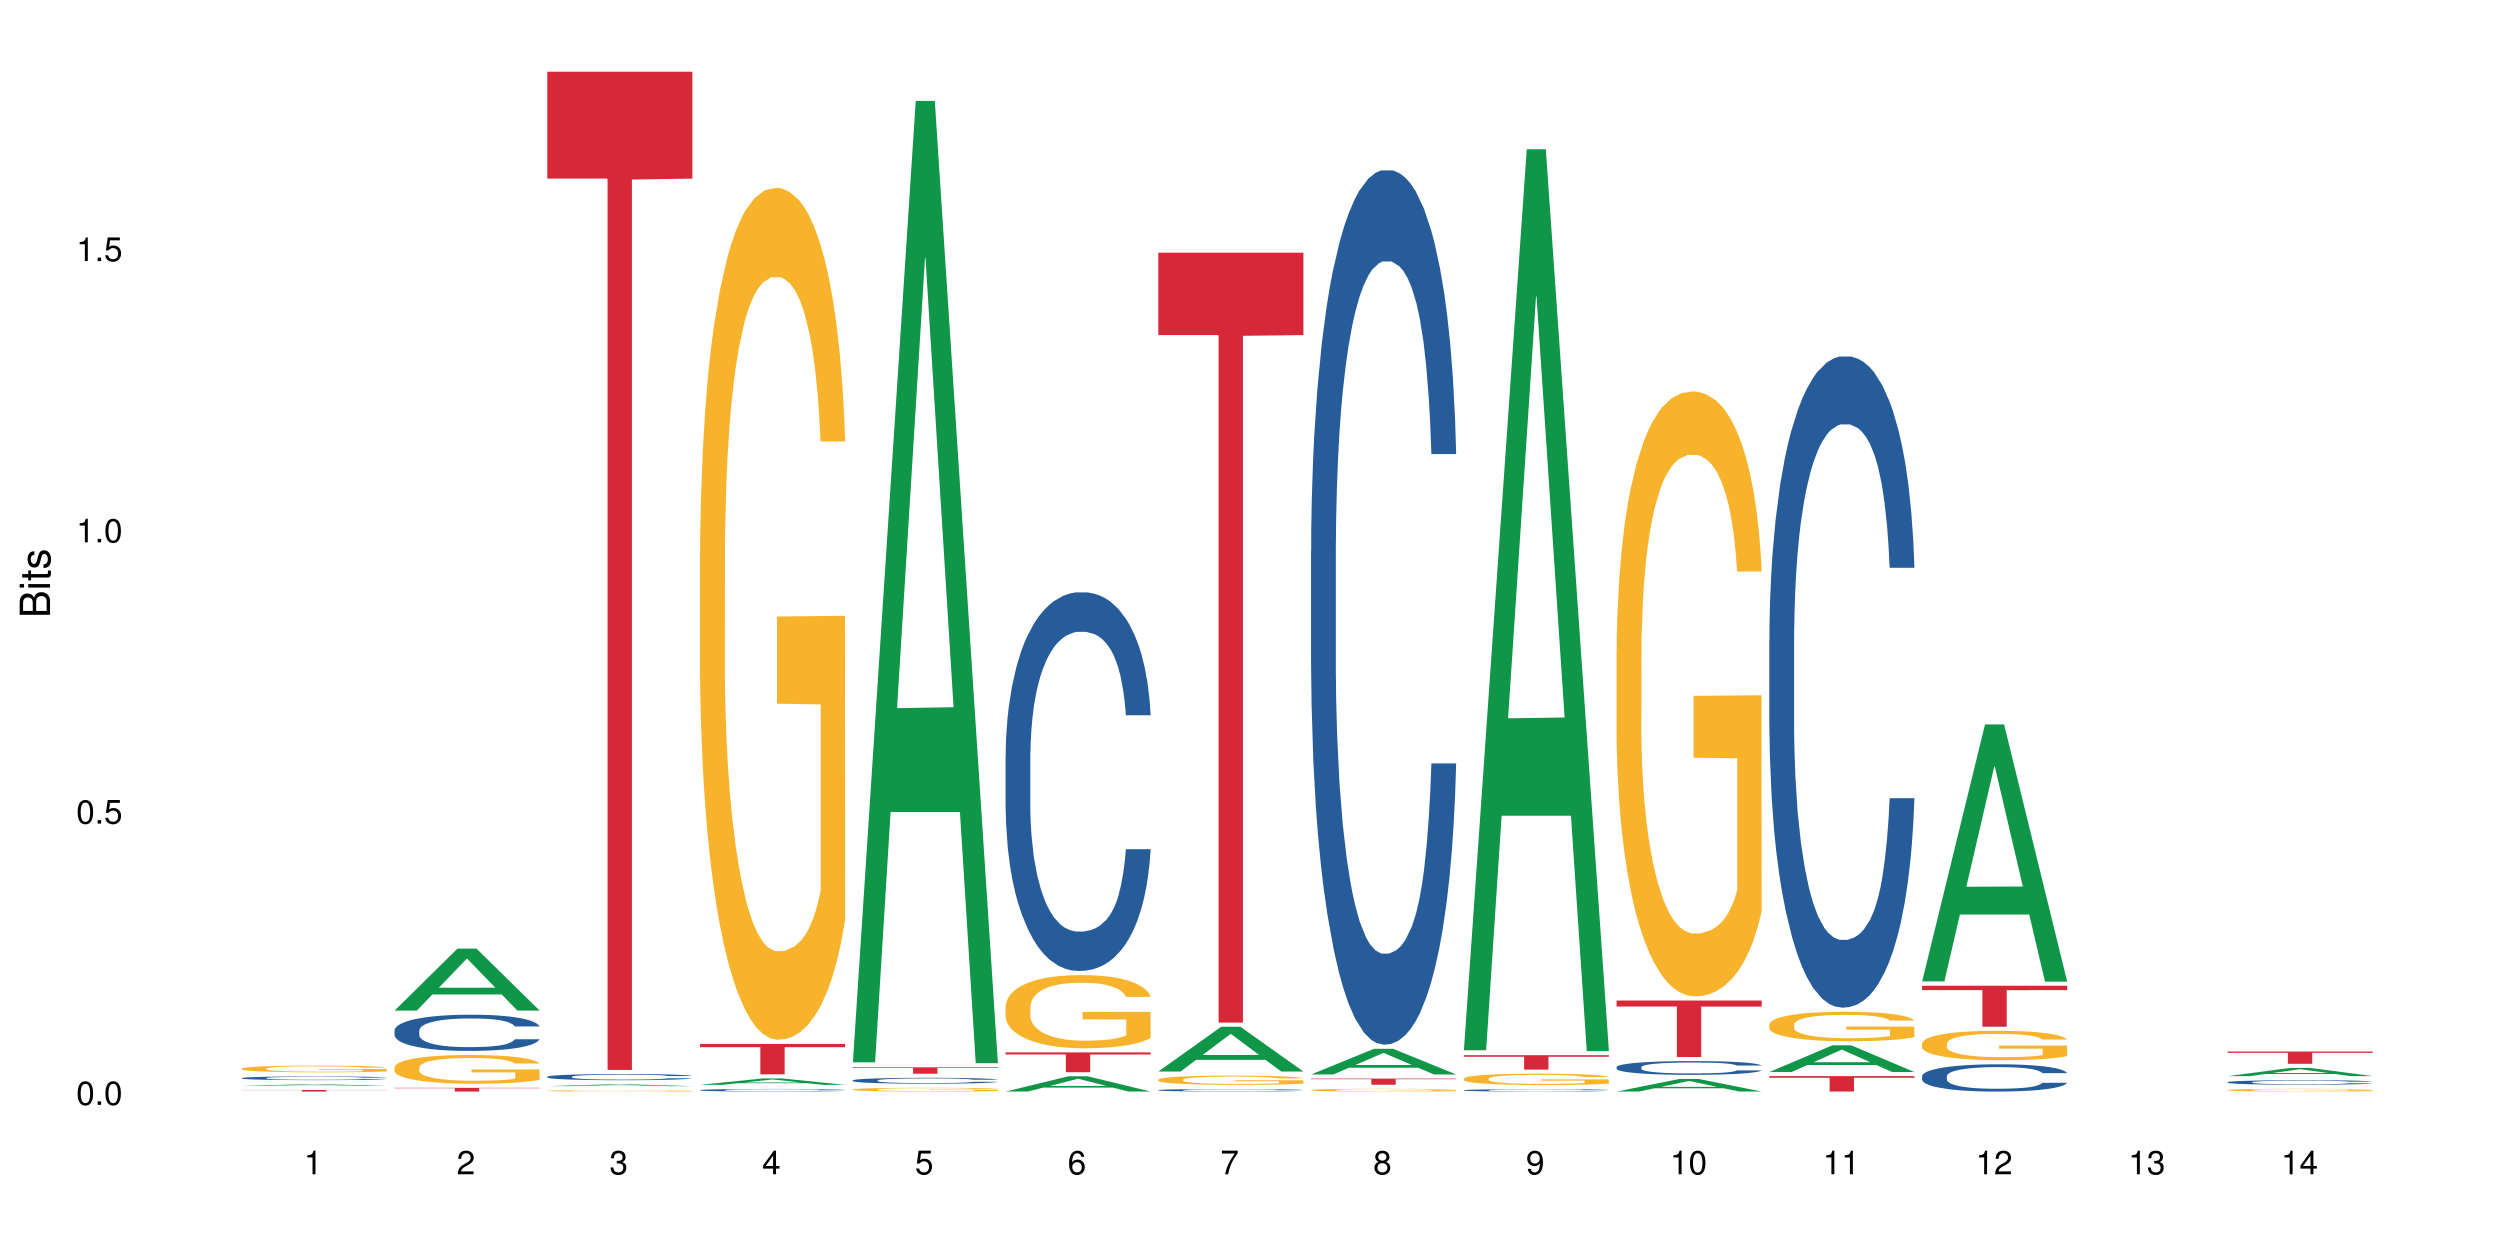 <?xml version="1.0" encoding="UTF-8"?>
<svg xmlns="http://www.w3.org/2000/svg" xmlns:xlink="http://www.w3.org/1999/xlink" width="720pt" height="360pt" viewBox="0 0 720 360" version="1.1">
<defs>
<g>
<symbol overflow="visible" id="glyph0-0">
<path style="stroke:none;" d=""/>
</symbol>
<symbol overflow="visible" id="glyph0-1">
<path style="stroke:none;" d="M 2.641 -6.797 C 2 -6.797 1.422 -6.531 1.078 -6.047 C 0.641 -5.453 0.406 -4.547 0.406 -3.297 C 0.406 -1 1.188 0.219 2.641 0.219 C 4.078 0.219 4.859 -1 4.859 -3.234 C 4.859 -4.562 4.656 -5.438 4.203 -6.047 C 3.844 -6.531 3.281 -6.797 2.641 -6.797 Z M 2.641 -6.047 C 3.547 -6.047 4 -5.125 4 -3.312 C 4 -1.375 3.562 -0.484 2.625 -0.484 C 1.734 -0.484 1.281 -1.422 1.281 -3.281 C 1.281 -5.141 1.734 -6.047 2.641 -6.047 Z M 2.641 -6.047 "/>
</symbol>
<symbol overflow="visible" id="glyph0-2">
<path style="stroke:none;" d="M 1.828 -1 L 0.828 -1 L 0.828 0 L 1.828 0 Z M 1.828 -1 "/>
</symbol>
<symbol overflow="visible" id="glyph0-3">
<path style="stroke:none;" d="M 4.562 -6.797 L 1.062 -6.797 L 0.547 -3.094 L 1.328 -3.094 C 1.719 -3.562 2.047 -3.734 2.578 -3.734 C 3.484 -3.734 4.062 -3.109 4.062 -2.094 C 4.062 -1.125 3.484 -0.531 2.578 -0.531 C 1.828 -0.531 1.375 -0.906 1.188 -1.672 L 0.328 -1.672 C 0.453 -1.109 0.547 -0.844 0.75 -0.594 C 1.125 -0.078 1.828 0.219 2.594 0.219 C 3.969 0.219 4.922 -0.781 4.922 -2.219 C 4.922 -3.562 4.031 -4.484 2.719 -4.484 C 2.25 -4.484 1.859 -4.359 1.469 -4.062 L 1.734 -5.969 L 4.562 -5.969 Z M 4.562 -6.797 "/>
</symbol>
<symbol overflow="visible" id="glyph0-4">
<path style="stroke:none;" d="M 2.484 -4.844 L 2.484 0 L 3.328 0 L 3.328 -6.797 L 2.766 -6.797 C 2.469 -5.75 2.281 -5.609 0.984 -5.453 L 0.984 -4.844 Z M 2.484 -4.844 "/>
</symbol>
<symbol overflow="visible" id="glyph0-5">
<path style="stroke:none;" d="M 4.859 -0.828 L 1.281 -0.828 C 1.359 -1.391 1.672 -1.75 2.5 -2.234 L 3.469 -2.75 C 4.406 -3.266 4.906 -3.969 4.906 -4.812 C 4.906 -5.375 4.672 -5.906 4.266 -6.266 C 3.859 -6.625 3.375 -6.797 2.719 -6.797 C 1.859 -6.797 1.219 -6.5 0.844 -5.922 C 0.609 -5.562 0.5 -5.125 0.484 -4.438 L 1.328 -4.438 C 1.359 -4.906 1.406 -5.188 1.531 -5.406 C 1.75 -5.812 2.188 -6.062 2.703 -6.062 C 3.469 -6.062 4.031 -5.516 4.031 -4.781 C 4.031 -4.25 3.719 -3.797 3.125 -3.438 L 2.234 -2.938 C 0.812 -2.141 0.406 -1.5 0.328 0 L 4.859 0 Z M 4.859 -0.828 "/>
</symbol>
<symbol overflow="visible" id="glyph0-6">
<path style="stroke:none;" d="M 2.125 -3.125 L 2.578 -3.125 C 3.516 -3.125 3.984 -2.703 3.984 -1.891 C 3.984 -1.031 3.469 -0.531 2.578 -0.531 C 1.656 -0.531 1.203 -0.984 1.156 -1.969 L 0.312 -1.969 C 0.344 -1.422 0.438 -1.078 0.609 -0.766 C 0.953 -0.109 1.625 0.219 2.547 0.219 C 3.953 0.219 4.859 -0.609 4.859 -1.906 C 4.859 -2.766 4.516 -3.25 3.703 -3.516 C 4.344 -3.766 4.656 -4.25 4.656 -4.938 C 4.656 -6.109 3.875 -6.797 2.578 -6.797 C 1.203 -6.797 0.484 -6.047 0.453 -4.609 L 1.297 -4.609 C 1.312 -5.016 1.344 -5.25 1.453 -5.453 C 1.641 -5.828 2.062 -6.062 2.594 -6.062 C 3.344 -6.062 3.797 -5.625 3.797 -4.906 C 3.797 -4.422 3.609 -4.141 3.25 -3.984 C 3.016 -3.891 2.719 -3.844 2.125 -3.844 Z M 2.125 -3.125 "/>
</symbol>
<symbol overflow="visible" id="glyph0-7">
<path style="stroke:none;" d="M 3.141 -1.625 L 3.141 0 L 3.984 0 L 3.984 -1.625 L 4.984 -1.625 L 4.984 -2.391 L 3.984 -2.391 L 3.984 -6.797 L 3.359 -6.797 L 0.266 -2.516 L 0.266 -1.625 Z M 3.141 -2.391 L 1 -2.391 L 3.141 -5.359 Z M 3.141 -2.391 "/>
</symbol>
<symbol overflow="visible" id="glyph0-8">
<path style="stroke:none;" d="M 4.781 -5.031 C 4.609 -6.141 3.891 -6.797 2.844 -6.797 C 2.094 -6.797 1.422 -6.438 1.031 -5.828 C 0.609 -5.172 0.406 -4.344 0.406 -3.094 C 0.406 -1.953 0.578 -1.234 0.984 -0.625 C 1.359 -0.078 1.953 0.219 2.703 0.219 C 3.984 0.219 4.922 -0.734 4.922 -2.078 C 4.922 -3.344 4.062 -4.234 2.844 -4.234 C 2.172 -4.234 1.641 -3.969 1.281 -3.469 C 1.281 -5.125 1.828 -6.047 2.797 -6.047 C 3.391 -6.047 3.797 -5.672 3.938 -5.031 Z M 2.734 -3.484 C 3.547 -3.484 4.062 -2.922 4.062 -2 C 4.062 -1.156 3.484 -0.531 2.703 -0.531 C 1.922 -0.531 1.328 -1.188 1.328 -2.047 C 1.328 -2.891 1.906 -3.484 2.734 -3.484 Z M 2.734 -3.484 "/>
</symbol>
<symbol overflow="visible" id="glyph0-9">
<path style="stroke:none;" d="M 4.984 -6.797 L 0.438 -6.797 L 0.438 -5.969 L 4.109 -5.969 C 2.5 -3.656 1.828 -2.234 1.328 0 L 2.219 0 C 2.594 -2.172 3.453 -4.047 4.984 -6.094 Z M 4.984 -6.797 "/>
</symbol>
<symbol overflow="visible" id="glyph0-10">
<path style="stroke:none;" d="M 3.75 -3.578 C 4.453 -4 4.688 -4.344 4.688 -4.984 C 4.688 -6.047 3.844 -6.797 2.641 -6.797 C 1.438 -6.797 0.594 -6.047 0.594 -4.984 C 0.594 -4.359 0.828 -4.016 1.516 -3.578 C 0.734 -3.203 0.359 -2.641 0.359 -1.891 C 0.359 -0.641 1.297 0.219 2.641 0.219 C 3.984 0.219 4.922 -0.641 4.922 -1.875 C 4.922 -2.641 4.531 -3.203 3.75 -3.578 Z M 2.641 -6.047 C 3.359 -6.047 3.812 -5.625 3.812 -4.969 C 3.812 -4.344 3.344 -3.922 2.641 -3.922 C 1.922 -3.922 1.453 -4.344 1.453 -4.984 C 1.453 -5.625 1.922 -6.047 2.641 -6.047 Z M 2.641 -3.203 C 3.484 -3.203 4.062 -2.672 4.062 -1.875 C 4.062 -1.062 3.484 -0.531 2.625 -0.531 C 1.797 -0.531 1.219 -1.078 1.219 -1.875 C 1.219 -2.672 1.797 -3.203 2.641 -3.203 Z M 2.641 -3.203 "/>
</symbol>
<symbol overflow="visible" id="glyph0-11">
<path style="stroke:none;" d="M 0.516 -1.547 C 0.672 -0.438 1.406 0.219 2.438 0.219 C 3.188 0.219 3.859 -0.141 4.266 -0.75 C 4.688 -1.406 4.891 -2.25 4.891 -3.484 C 4.891 -4.625 4.703 -5.359 4.312 -5.953 C 3.938 -6.5 3.344 -6.797 2.594 -6.797 C 1.297 -6.797 0.359 -5.844 0.359 -4.516 C 0.359 -3.25 1.234 -2.344 2.453 -2.344 C 3.094 -2.344 3.562 -2.578 4.016 -3.109 C 4 -1.453 3.469 -0.531 2.5 -0.531 C 1.906 -0.531 1.484 -0.906 1.359 -1.547 Z M 2.578 -6.062 C 3.375 -6.062 3.969 -5.406 3.969 -4.531 C 3.969 -3.688 3.375 -3.094 2.547 -3.094 C 1.734 -3.094 1.234 -3.672 1.234 -4.578 C 1.234 -5.438 1.797 -6.062 2.578 -6.062 Z M 2.578 -6.062 "/>
</symbol>
<symbol overflow="visible" id="glyph1-0">
<path style="stroke:none;" d=""/>
</symbol>
<symbol overflow="visible" id="glyph1-1">
<path style="stroke:none;" d="M 0 -0.953 L 0 -4.891 C 0 -5.719 -0.234 -6.344 -0.734 -6.797 C -1.188 -7.234 -1.812 -7.469 -2.5 -7.469 C -3.547 -7.469 -4.188 -7 -4.625 -5.875 C -4.984 -6.672 -5.641 -7.094 -6.531 -7.094 C -7.156 -7.094 -7.734 -6.859 -8.141 -6.391 C -8.562 -5.938 -8.75 -5.344 -8.75 -4.5 L -8.75 -0.953 Z M -4.984 -2.062 L -7.766 -2.062 L -7.766 -4.219 C -7.766 -4.844 -7.688 -5.203 -7.453 -5.5 C -7.219 -5.812 -6.859 -5.969 -6.375 -5.969 C -5.906 -5.969 -5.531 -5.812 -5.297 -5.5 C -5.062 -5.203 -4.984 -4.844 -4.984 -4.219 Z M -0.984 -2.062 L -4 -2.062 L -4 -4.781 C -4 -5.328 -3.859 -5.688 -3.578 -5.953 C -3.297 -6.219 -2.922 -6.359 -2.484 -6.359 C -2.062 -6.359 -1.688 -6.219 -1.406 -5.953 C -1.109 -5.688 -0.984 -5.328 -0.984 -4.781 Z M -0.984 -2.062 "/>
</symbol>
<symbol overflow="visible" id="glyph1-2">
<path style="stroke:none;" d="M -6.281 -1.797 L -6.281 -0.797 L 0 -0.797 L 0 -1.797 Z M -8.75 -1.797 L -8.75 -0.797 L -7.484 -0.797 L -7.484 -1.797 Z M -8.75 -1.797 "/>
</symbol>
<symbol overflow="visible" id="glyph1-3">
<path style="stroke:none;" d="M -6.281 -3.047 L -6.281 -2.016 L -8.016 -2.016 L -8.016 -1.016 L -6.281 -1.016 L -6.281 -0.172 L -5.469 -0.172 L -5.469 -1.016 L -0.719 -1.016 C -0.078 -1.016 0.281 -1.453 0.281 -2.234 C 0.281 -2.469 0.25 -2.719 0.188 -3.047 L -0.641 -3.047 C -0.609 -2.922 -0.594 -2.766 -0.594 -2.562 C -0.594 -2.141 -0.719 -2.016 -1.156 -2.016 L -5.469 -2.016 L -5.469 -3.047 Z M -6.281 -3.047 "/>
</symbol>
<symbol overflow="visible" id="glyph1-4">
<path style="stroke:none;" d="M -4.531 -5.25 C -5.766 -5.25 -6.469 -4.422 -6.469 -2.969 C -6.469 -1.516 -5.719 -0.562 -4.547 -0.562 C -3.562 -0.562 -3.094 -1.062 -2.734 -2.562 L -2.516 -3.484 C -2.344 -4.188 -2.094 -4.469 -1.625 -4.469 C -1.047 -4.469 -0.641 -3.875 -0.641 -3 C -0.641 -2.453 -0.797 -2 -1.062 -1.75 C -1.25 -1.594 -1.422 -1.531 -1.875 -1.469 L -1.875 -0.406 C -0.422 -0.453 0.281 -1.266 0.281 -2.922 C 0.281 -4.5 -0.5 -5.516 -1.719 -5.516 C -2.656 -5.516 -3.172 -4.984 -3.469 -3.734 L -3.703 -2.766 C -3.891 -1.953 -4.156 -1.609 -4.594 -1.609 C -5.172 -1.609 -5.547 -2.125 -5.547 -2.938 C -5.547 -3.75 -5.203 -4.172 -4.531 -4.203 Z M -4.531 -5.25 "/>
</symbol>
</g>
</defs>
<g id="surface109476">
<rect x="0" y="0" width="720" height="360" style="fill:rgb(100%,100%,100%);fill-opacity:1;stroke:none;"/>
<path style=" stroke:none;fill-rule:nonzero;fill:rgb(6.275%,58.824%,28.235%);fill-opacity:1;" d="M 69.629 312.727 L 69.676 312.727 L 87.758 312.262 L 93.25 312.262 L 111.422 312.727 L 105.039 312.727 L 100.484 312.605 L 80.523 312.605 L 76.059 312.727 L 69.629 312.727 L 82.445 312.555 L 98.652 312.555 L 90.57 312.336 L 90.391 312.336 L 82.398 312.555 L 82.445 312.555 Z M 69.629 312.727 "/>
<path style=" stroke:none;fill-rule:nonzero;fill:rgb(14.51%,36.078%,60%);fill-opacity:1;" d="M 69.629 310.477 L 69.68 310.477 L 69.68 310.453 L 69.832 310.418 L 70.191 310.371 L 70.547 310.34 L 71.465 310.281 L 72.738 310.227 L 74.062 310.184 L 75.031 310.156 L 75.898 310.137 L 77.887 310.102 L 79.16 310.082 L 80.535 310.066 L 82.219 310.051 L 83.441 310.039 L 86.195 310.023 L 88.234 310.02 L 89.812 310.016 L 93.227 310.016 L 95.266 310.02 L 96.746 310.023 L 98.375 310.031 L 99.75 310.039 L 102.148 310.062 L 104.289 310.09 L 105.258 310.105 L 106.785 310.133 L 107.957 310.164 L 108.773 310.188 L 109.691 310.227 L 110.504 310.27 L 111.117 310.32 L 111.422 310.359 L 104.289 310.359 L 103.93 310.32 L 103.523 310.293 L 102.758 310.25 L 101.992 310.223 L 100.922 310.195 L 99.957 310.176 L 98.629 310.156 L 97.457 310.145 L 96.234 310.137 L 95.062 310.133 L 92.82 310.125 L 90.219 310.125 L 89.254 310.129 L 87.266 310.137 L 86.195 310.141 L 84.664 310.156 L 83.594 310.168 L 82.32 310.188 L 81.453 310.203 L 80.383 310.23 L 79.617 310.254 L 78.754 310.285 L 78.242 310.309 L 77.785 310.336 L 77.375 310.367 L 77.07 310.402 L 76.867 310.438 L 76.766 310.473 L 76.766 310.625 L 76.867 310.66 L 77.121 310.699 L 77.785 310.762 L 78.754 310.812 L 79.875 310.852 L 80.945 310.883 L 81.555 310.895 L 82.371 310.91 L 83.645 310.93 L 85.48 310.949 L 86.551 310.957 L 88.184 310.965 L 89.863 310.969 L 92.105 310.969 L 94.094 310.965 L 95.418 310.961 L 96.797 310.953 L 98.68 310.938 L 99.852 310.922 L 100.871 310.902 L 101.637 310.883 L 102.148 310.867 L 102.91 310.836 L 103.523 310.805 L 103.98 310.77 L 104.289 310.738 L 111.422 310.738 L 111.117 310.777 L 110.66 310.812 L 110.199 310.844 L 109.484 310.875 L 108.672 310.906 L 107.5 310.941 L 106.531 310.965 L 105.258 310.988 L 104.082 311.008 L 102.809 311.023 L 100.922 311.043 L 99.699 311.051 L 98.375 311.062 L 96.797 311.07 L 94.809 311.074 L 92.668 311.078 L 90.68 311.082 L 88.539 311.078 L 86.957 311.074 L 84.867 311.066 L 82.27 311.047 L 80.383 311.031 L 78.906 311.012 L 77.633 310.992 L 76.203 310.965 L 74.371 310.922 L 73.25 310.891 L 72.484 310.863 L 71.617 310.824 L 71.004 310.789 L 70.293 310.734 L 69.781 310.668 L 69.629 310.613 Z M 69.629 310.477 "/>
<path style=" stroke:none;fill-rule:nonzero;fill:rgb(96.863%,70.196%,16.863%);fill-opacity:1;" d="M 69.629 307.73 L 69.68 307.727 L 69.68 307.691 L 69.883 307.613 L 70.395 307.504 L 71.055 307.414 L 71.77 307.344 L 72.23 307.305 L 72.992 307.254 L 73.656 307.215 L 75.336 307.137 L 77.477 307.062 L 78.652 307.031 L 79.977 307 L 81.863 306.965 L 82.727 306.953 L 85.379 306.926 L 88.387 306.906 L 91.699 306.902 L 93.227 306.902 L 95.316 306.91 L 98.172 306.93 L 99.801 306.949 L 101.078 306.965 L 102.402 306.988 L 104.031 307.023 L 105.562 307.066 L 106.785 307.109 L 108.008 307.16 L 109.027 307.219 L 109.895 307.281 L 110.66 307.355 L 111.117 307.414 L 111.422 307.477 L 104.34 307.477 L 103.93 307.414 L 103.473 307.367 L 102.707 307.309 L 101.941 307.27 L 101.18 307.234 L 99.75 307.188 L 98.527 307.16 L 97 307.137 L 95.52 307.121 L 93.84 307.109 L 92.82 307.105 L 90.117 307.105 L 87.672 307.117 L 86.246 307.133 L 85.227 307.145 L 83.797 307.172 L 82.934 307.195 L 82.422 307.207 L 80.895 307.262 L 79.875 307.312 L 79.312 307.344 L 78.602 307.398 L 78.09 307.445 L 77.531 307.516 L 77.223 307.57 L 76.816 307.691 L 76.766 308.008 L 76.918 308.074 L 77.223 308.148 L 77.633 308.211 L 78.242 308.277 L 78.855 308.328 L 79.926 308.398 L 80.844 308.441 L 81.555 308.473 L 82.934 308.52 L 83.492 308.535 L 84.816 308.57 L 86.195 308.594 L 87.875 308.613 L 89.148 308.625 L 91.188 308.633 L 93.789 308.633 L 96.848 308.625 L 98.781 308.609 L 100.109 308.594 L 100.977 308.582 L 102.047 308.562 L 102.809 308.547 L 103.523 308.527 L 104.391 308.496 L 104.391 308.074 L 91.801 308.074 L 91.801 307.875 L 111.371 307.875 L 111.422 308.562 L 110.352 308.609 L 109.027 308.656 L 107.754 308.691 L 106.43 308.723 L 104.543 308.754 L 103.012 308.777 L 100.668 308.801 L 98.527 308.816 L 96.285 308.828 L 94.297 308.832 L 91.953 308.836 L 89.863 308.832 L 87.621 308.82 L 85.836 308.809 L 84.207 308.789 L 82.574 308.766 L 80.535 308.73 L 79.211 308.699 L 77.836 308.664 L 76.461 308.617 L 75.234 308.57 L 74.422 308.535 L 73.605 308.492 L 72.738 308.438 L 71.922 308.379 L 71.312 308.324 L 70.75 308.262 L 70.344 308.203 L 69.934 308.125 L 69.73 308.059 L 69.629 308.004 Z M 69.629 307.73 "/>
<path style=" stroke:none;fill-rule:nonzero;fill:rgb(83.922%,15.686%,22.353%);fill-opacity:1;" d="M 69.629 313.906 L 111.422 313.906 L 111.422 313.957 L 94.004 313.957 L 94.004 314.371 L 86.996 314.371 L 86.996 313.957 L 69.629 313.957 Z M 69.629 313.906 "/>
<path style=" stroke:none;fill-rule:nonzero;fill:rgb(6.275%,58.824%,28.235%);fill-opacity:1;" d="M 113.621 291.047 L 113.668 291.027 L 131.75 273.203 L 137.242 273.203 L 155.418 291.062 L 149.031 291.062 L 144.477 286.398 L 124.52 286.398 L 120.051 291.047 L 113.621 291.047 L 126.438 284.473 L 142.645 284.453 L 134.562 276.121 L 134.477 276.102 L 134.387 276.152 L 126.395 284.453 L 126.438 284.473 Z M 113.621 291.047 "/>
<path style=" stroke:none;fill-rule:nonzero;fill:rgb(14.51%,36.078%,60%);fill-opacity:1;" d="M 113.621 296.773 L 113.672 296.766 L 113.672 296.535 L 113.828 296.176 L 114.184 295.719 L 114.539 295.402 L 115.457 294.84 L 116.73 294.297 L 118.059 293.879 L 119.023 293.633 L 119.891 293.441 L 121.879 293.09 L 123.152 292.91 L 124.531 292.746 L 126.211 292.586 L 127.434 292.488 L 130.188 292.336 L 132.227 292.27 L 133.805 292.242 L 137.223 292.242 L 139.258 292.281 L 140.738 292.328 L 142.367 292.402 L 143.746 292.488 L 146.141 292.699 L 148.281 292.965 L 149.25 293.117 L 150.777 293.414 L 151.949 293.699 L 152.766 293.945 L 153.684 294.297 L 154.5 294.727 L 155.109 295.215 L 155.418 295.621 L 148.281 295.621 L 147.926 295.242 L 147.516 294.945 L 146.75 294.555 L 145.988 294.281 L 144.918 294.004 L 143.949 293.824 L 142.625 293.641 L 141.453 293.527 L 140.227 293.441 L 139.055 293.383 L 136.812 293.328 L 134.215 293.328 L 133.246 293.348 L 131.258 293.422 L 130.188 293.488 L 128.66 293.621 L 127.59 293.746 L 126.312 293.938 L 125.449 294.098 L 124.379 294.348 L 123.613 294.566 L 122.746 294.879 L 122.234 295.117 L 121.777 295.383 L 121.371 295.699 L 121.062 296.031 L 120.859 296.383 L 120.758 296.727 L 120.758 298.203 L 120.859 298.547 L 121.113 298.945 L 121.777 299.527 L 122.746 300.031 L 123.867 300.434 L 124.938 300.719 L 125.551 300.852 L 126.363 301.004 L 127.641 301.195 L 129.473 301.383 L 130.543 301.461 L 132.176 301.535 L 133.855 301.574 L 136.098 301.574 L 138.086 301.535 L 139.414 301.488 L 140.789 301.414 L 142.676 301.25 L 143.848 301.098 L 144.867 300.918 L 145.629 300.738 L 146.141 300.586 L 146.906 300.289 L 147.516 299.965 L 147.977 299.633 L 148.281 299.309 L 155.418 299.309 L 155.109 299.688 L 154.652 300.062 L 154.191 300.336 L 153.48 300.672 L 152.664 300.965 L 151.492 301.297 L 150.523 301.52 L 149.25 301.754 L 148.078 301.938 L 146.805 302.098 L 144.918 302.289 L 143.695 302.383 L 142.367 302.469 L 140.789 302.547 L 138.801 302.613 L 136.66 302.652 L 134.672 302.66 L 132.531 302.641 L 130.953 302.602 L 128.863 302.52 L 126.262 302.348 L 124.379 302.164 L 122.898 301.984 L 121.625 301.793 L 120.199 301.535 L 118.363 301.117 L 117.242 300.793 L 116.477 300.527 L 115.609 300.156 L 115 299.824 L 114.285 299.289 L 113.777 298.613 L 113.621 298.09 Z M 113.621 296.773 "/>
<path style=" stroke:none;fill-rule:nonzero;fill:rgb(96.863%,70.196%,16.863%);fill-opacity:1;" d="M 113.621 307.383 L 113.672 307.375 L 113.672 307.227 L 113.879 306.887 L 114.387 306.418 L 115.051 306.031 L 115.762 305.73 L 116.223 305.57 L 116.988 305.344 L 117.648 305.176 L 119.332 304.836 L 121.473 304.52 L 122.645 304.383 L 123.969 304.254 L 125.855 304.113 L 126.723 304.059 L 129.371 303.938 L 132.379 303.863 L 135.691 303.84 L 137.223 303.848 L 139.312 303.879 L 142.164 303.961 L 143.797 304.035 L 145.07 304.113 L 146.395 304.211 L 148.027 304.363 L 149.555 304.543 L 150.777 304.723 L 152 304.949 L 153.02 305.191 L 153.887 305.457 L 154.652 305.773 L 155.109 306.039 L 155.418 306.305 L 148.332 306.305 L 147.926 306.039 L 147.465 305.836 L 146.699 305.586 L 145.938 305.402 L 145.172 305.262 L 143.746 305.062 L 142.523 304.941 L 140.992 304.836 L 139.516 304.77 L 137.832 304.723 L 136.812 304.707 L 134.113 304.707 L 131.664 304.762 L 130.238 304.824 L 129.219 304.883 L 127.793 304.996 L 126.926 305.086 L 126.414 305.148 L 124.887 305.383 L 123.867 305.594 L 123.305 305.738 L 122.594 305.965 L 122.082 306.168 L 121.523 306.469 L 121.219 306.695 L 120.809 307.211 L 120.758 308.57 L 120.91 308.855 L 121.219 309.168 L 121.625 309.438 L 122.234 309.727 L 122.848 309.945 L 123.918 310.238 L 124.836 310.438 L 125.551 310.566 L 126.926 310.77 L 127.484 310.836 L 128.812 310.973 L 130.188 311.078 L 131.871 311.168 L 133.145 311.215 L 135.184 311.254 L 137.781 311.254 L 140.84 311.207 L 142.777 311.145 L 144.102 311.086 L 144.969 311.031 L 146.039 310.949 L 146.805 310.875 L 147.516 310.793 L 148.383 310.664 L 148.383 308.855 L 135.793 308.848 L 135.793 308.004 L 155.367 307.996 L 155.418 310.949 L 154.348 311.152 L 153.02 311.352 L 151.746 311.5 L 150.422 311.629 L 148.535 311.773 L 147.008 311.863 L 144.664 311.969 L 142.523 312.039 L 140.277 312.082 L 138.293 312.105 L 135.945 312.113 L 133.855 312.098 L 131.613 312.055 L 129.832 311.992 L 128.199 311.918 L 126.57 311.82 L 124.531 311.66 L 123.203 311.531 L 121.828 311.375 L 120.453 311.184 L 119.23 310.98 L 118.414 310.82 L 117.598 310.641 L 116.73 310.414 L 115.918 310.156 L 115.305 309.922 L 114.742 309.656 L 114.336 309.41 L 113.93 309.07 L 113.727 308.797 L 113.621 308.562 Z M 113.621 307.383 "/>
<path style=" stroke:none;fill-rule:nonzero;fill:rgb(83.922%,15.686%,22.353%);fill-opacity:1;" d="M 113.621 313.293 L 155.418 313.293 L 155.418 313.41 L 138 313.41 L 138 314.371 L 130.988 314.371 L 130.988 313.41 L 113.621 313.41 Z M 113.621 313.293 "/>
<path style=" stroke:none;fill-rule:nonzero;fill:rgb(6.275%,58.824%,28.235%);fill-opacity:1;" d="M 157.617 312.812 L 157.66 312.812 L 175.746 312.281 L 181.238 312.281 L 199.41 312.816 L 193.023 312.816 L 188.469 312.676 L 168.512 312.676 L 164.047 312.812 L 157.617 312.812 L 170.43 312.617 L 186.641 312.617 L 178.559 312.371 L 178.469 312.367 L 178.379 312.371 L 170.387 312.617 L 170.43 312.617 Z M 157.617 312.812 "/>
<path style=" stroke:none;fill-rule:nonzero;fill:rgb(14.51%,36.078%,60%);fill-opacity:1;" d="M 157.617 310.098 L 157.668 310.098 L 157.668 310.059 L 157.82 309.996 L 158.176 309.918 L 158.535 309.863 L 159.449 309.77 L 160.727 309.676 L 162.051 309.605 L 163.02 309.562 L 163.887 309.531 L 165.871 309.469 L 167.148 309.438 L 168.523 309.41 L 170.207 309.383 L 171.43 309.367 L 174.18 309.344 L 176.219 309.332 L 177.801 309.324 L 181.215 309.324 L 183.254 309.332 L 184.73 309.34 L 186.363 309.352 L 187.738 309.367 L 190.133 309.402 L 192.273 309.449 L 193.242 309.477 L 194.773 309.527 L 195.945 309.574 L 196.758 309.617 L 197.676 309.676 L 198.492 309.75 L 199.105 309.832 L 199.41 309.902 L 192.273 309.902 L 191.918 309.836 L 191.512 309.785 L 190.746 309.719 L 189.98 309.672 L 188.91 309.625 L 187.941 309.594 L 186.617 309.566 L 185.445 309.547 L 184.223 309.531 L 183.051 309.52 L 180.805 309.512 L 178.207 309.512 L 177.238 309.516 L 175.25 309.527 L 174.18 309.539 L 172.652 309.562 L 171.582 309.582 L 170.309 309.613 L 169.441 309.641 L 168.371 309.684 L 167.605 309.723 L 166.738 309.777 L 166.23 309.816 L 165.77 309.863 L 165.363 309.914 L 165.059 309.973 L 164.855 310.031 L 164.75 310.09 L 164.75 310.344 L 164.855 310.402 L 165.109 310.469 L 165.77 310.566 L 166.738 310.656 L 167.859 310.723 L 168.93 310.77 L 169.543 310.793 L 170.359 310.82 L 171.633 310.852 L 173.469 310.887 L 174.539 310.898 L 176.168 310.91 L 177.852 310.918 L 180.094 310.918 L 182.082 310.91 L 183.406 310.902 L 184.781 310.891 L 186.668 310.863 L 187.84 310.836 L 188.859 310.805 L 189.625 310.773 L 190.133 310.75 L 190.898 310.699 L 191.512 310.645 L 191.969 310.586 L 192.273 310.531 L 199.41 310.531 L 199.105 310.598 L 198.645 310.66 L 198.188 310.707 L 197.473 310.762 L 196.656 310.812 L 195.484 310.871 L 194.516 310.906 L 193.242 310.949 L 192.07 310.98 L 190.797 311.008 L 188.91 311.039 L 187.688 311.055 L 186.363 311.07 L 184.781 311.082 L 182.793 311.094 L 180.652 311.102 L 178.664 311.102 L 176.523 311.098 L 174.945 311.094 L 172.855 311.078 L 170.258 311.051 L 168.371 311.02 L 166.891 310.988 L 165.617 310.953 L 164.191 310.91 L 162.355 310.84 L 161.234 310.785 L 160.469 310.738 L 159.605 310.676 L 158.992 310.617 L 158.277 310.527 L 157.77 310.414 L 157.617 310.324 Z M 157.617 310.098 "/>
<path style=" stroke:none;fill-rule:nonzero;fill:rgb(96.863%,70.196%,16.863%);fill-opacity:1;" d="M 157.617 314.156 L 157.668 314.156 L 157.668 314.148 L 157.871 314.133 L 158.379 314.113 L 159.043 314.094 L 159.758 314.078 L 160.215 314.074 L 160.98 314.062 L 161.641 314.055 L 163.324 314.039 L 165.465 314.023 L 166.637 314.02 L 167.961 314.012 L 169.848 314.008 L 170.715 314.004 L 173.363 314 L 176.371 313.996 L 179.684 313.992 L 181.215 313.996 L 183.305 313.996 L 186.156 314 L 187.789 314.004 L 189.062 314.008 L 190.387 314.012 L 192.02 314.02 L 193.547 314.027 L 194.773 314.035 L 195.996 314.043 L 197.016 314.055 L 197.879 314.066 L 198.645 314.082 L 199.105 314.094 L 199.41 314.105 L 192.324 314.105 L 191.918 314.094 L 191.457 314.086 L 190.695 314.074 L 189.164 314.059 L 187.738 314.051 L 186.516 314.043 L 184.984 314.039 L 183.508 314.035 L 175.66 314.035 L 174.23 314.039 L 173.211 314.043 L 171.785 314.047 L 170.918 314.051 L 170.41 314.055 L 168.879 314.062 L 167.859 314.074 L 167.301 314.082 L 166.586 314.09 L 166.078 314.102 L 165.516 314.113 L 165.211 314.125 L 164.801 314.148 L 164.75 314.211 L 164.906 314.223 L 165.211 314.238 L 165.617 314.25 L 166.23 314.262 L 166.84 314.273 L 167.91 314.285 L 168.828 314.293 L 169.543 314.301 L 170.918 314.309 L 171.48 314.312 L 172.805 314.32 L 174.18 314.324 L 175.863 314.328 L 177.137 314.328 L 179.176 314.332 L 181.773 314.332 L 184.832 314.328 L 186.77 314.328 L 188.094 314.324 L 188.961 314.32 L 190.031 314.316 L 190.797 314.312 L 191.512 314.309 L 192.375 314.305 L 192.375 314.223 L 179.789 314.223 L 179.789 314.184 L 199.359 314.184 L 199.41 314.316 L 198.34 314.328 L 197.016 314.336 L 195.738 314.344 L 194.414 314.348 L 192.527 314.355 L 191 314.359 L 188.656 314.363 L 186.516 314.367 L 184.273 314.371 L 177.852 314.371 L 175.609 314.367 L 173.824 314.363 L 172.191 314.363 L 170.562 314.355 L 168.523 314.352 L 167.199 314.344 L 165.82 314.336 L 164.445 314.328 L 163.223 314.32 L 161.59 314.305 L 160.727 314.293 L 159.91 314.281 L 159.297 314.27 L 158.738 314.258 L 158.328 314.246 L 157.922 314.23 L 157.719 314.219 L 157.617 314.211 Z M 157.617 314.156 "/>
<path style=" stroke:none;fill-rule:nonzero;fill:rgb(83.922%,15.686%,22.353%);fill-opacity:1;" d="M 157.617 20.664 L 199.41 20.664 L 199.41 51.438 L 181.992 51.707 L 181.992 308.145 L 174.984 308.145 L 174.984 51.977 L 174.883 51.438 L 157.617 51.438 Z M 157.617 20.664 "/>
<path style=" stroke:none;fill-rule:nonzero;fill:rgb(6.275%,58.824%,28.235%);fill-opacity:1;" d="M 201.609 312.438 L 201.652 312.434 L 219.738 310.582 L 225.23 310.582 L 243.402 312.438 L 237.02 312.438 L 232.465 311.953 L 212.504 311.953 L 208.039 312.438 L 201.609 312.438 L 214.426 311.754 L 230.633 311.754 L 222.551 310.887 L 222.461 310.883 L 222.371 310.891 L 214.379 311.754 L 214.426 311.754 Z M 201.609 312.438 "/>
<path style=" stroke:none;fill-rule:nonzero;fill:rgb(14.51%,36.078%,60%);fill-opacity:1;" d="M 201.609 313.945 L 201.66 313.945 L 201.66 313.93 L 201.812 313.902 L 202.172 313.871 L 202.527 313.848 L 203.445 313.805 L 204.719 313.766 L 206.043 313.738 L 207.012 313.719 L 207.879 313.707 L 209.867 313.68 L 211.141 313.668 L 212.516 313.656 L 214.199 313.645 L 215.422 313.637 L 218.176 313.625 L 220.211 313.621 L 221.793 313.617 L 225.207 313.617 L 227.246 313.621 L 228.723 313.625 L 230.355 313.629 L 231.73 313.637 L 234.129 313.652 L 236.27 313.672 L 237.234 313.684 L 238.766 313.703 L 239.938 313.723 L 240.754 313.742 L 241.672 313.766 L 242.484 313.797 L 243.098 313.832 L 243.402 313.863 L 236.27 313.863 L 235.91 313.836 L 235.504 313.812 L 234.738 313.785 L 233.973 313.766 L 232.902 313.746 L 231.934 313.734 L 230.609 313.719 L 229.438 313.711 L 228.215 313.707 L 227.043 313.699 L 224.801 313.695 L 222.199 313.695 L 221.23 313.699 L 219.246 313.703 L 218.176 313.707 L 216.645 313.719 L 215.574 313.727 L 214.301 313.742 L 213.434 313.754 L 212.363 313.77 L 211.598 313.785 L 210.734 313.809 L 210.223 313.824 L 209.766 313.844 L 209.355 313.867 L 209.051 313.891 L 208.848 313.918 L 208.746 313.941 L 208.746 314.051 L 208.848 314.074 L 209.102 314.102 L 209.766 314.145 L 210.734 314.18 L 211.855 314.211 L 212.926 314.23 L 213.535 314.238 L 214.352 314.25 L 215.625 314.266 L 217.461 314.277 L 218.531 314.285 L 220.16 314.289 L 221.844 314.293 L 224.086 314.293 L 226.074 314.289 L 227.398 314.285 L 228.777 314.281 L 230.66 314.27 L 231.832 314.258 L 232.852 314.246 L 233.617 314.23 L 234.129 314.223 L 234.891 314.199 L 235.504 314.176 L 235.961 314.152 L 236.27 314.129 L 243.402 314.129 L 243.098 314.156 L 242.641 314.184 L 242.18 314.203 L 241.465 314.227 L 240.652 314.25 L 239.48 314.273 L 238.512 314.289 L 237.234 314.305 L 236.062 314.32 L 234.789 314.332 L 232.902 314.344 L 231.68 314.352 L 230.355 314.355 L 228.777 314.363 L 226.789 314.367 L 224.648 314.371 L 220.52 314.371 L 218.938 314.367 L 216.848 314.359 L 214.25 314.348 L 212.363 314.336 L 210.887 314.32 L 209.613 314.309 L 208.184 314.289 L 206.348 314.258 L 205.227 314.234 L 204.465 314.215 L 203.598 314.191 L 202.984 314.164 L 202.273 314.129 L 201.762 314.078 L 201.609 314.039 Z M 201.609 313.945 "/>
<path style=" stroke:none;fill-rule:nonzero;fill:rgb(96.863%,70.196%,16.863%);fill-opacity:1;" d="M 201.609 159.184 L 201.66 158.961 L 201.66 154.477 L 201.863 144.395 L 202.375 130.5 L 203.035 119.07 L 203.75 110.105 L 204.207 105.402 L 204.973 98.676 L 205.637 93.746 L 207.316 83.664 L 209.457 74.25 L 210.629 70.219 L 211.957 66.406 L 213.844 62.148 L 214.707 60.582 L 217.359 56.996 L 220.367 54.754 L 223.68 54.082 L 225.207 54.305 L 227.297 55.203 L 230.152 57.668 L 231.781 59.91 L 233.059 62.148 L 234.383 65.062 L 236.012 69.543 L 237.543 74.922 L 238.766 80.301 L 239.988 87.023 L 241.008 94.195 L 241.875 102.039 L 242.641 111.449 L 243.098 119.293 L 243.402 127.137 L 236.32 127.137 L 235.91 119.293 L 235.453 113.242 L 234.688 105.848 L 233.922 100.469 L 233.16 96.211 L 231.73 90.387 L 230.508 86.801 L 228.98 83.664 L 227.5 81.645 L 225.82 80.301 L 224.801 79.852 L 222.098 79.852 L 219.652 81.422 L 218.227 83.215 L 217.207 85.008 L 215.777 88.367 L 214.914 91.059 L 214.402 92.852 L 212.875 99.797 L 211.855 106.074 L 211.293 110.332 L 210.578 117.055 L 210.07 123.105 L 209.508 132.066 L 209.203 138.789 L 208.797 154.031 L 208.746 194.367 L 208.898 202.883 L 209.203 212.07 L 209.613 220.137 L 210.223 228.652 L 210.836 235.152 L 211.906 243.895 L 212.824 249.719 L 213.535 253.527 L 214.914 259.578 L 215.473 261.598 L 216.797 265.629 L 218.176 268.77 L 219.855 271.457 L 221.129 272.801 L 223.168 273.922 L 225.77 273.922 L 228.828 272.578 L 230.762 270.785 L 232.09 268.992 L 232.953 267.422 L 234.023 264.957 L 234.789 262.719 L 235.504 260.25 L 236.371 256.441 L 236.371 202.883 L 223.781 202.66 L 223.781 177.559 L 243.352 177.336 L 243.402 264.957 L 242.332 271.008 L 241.008 276.836 L 239.734 281.316 L 238.41 285.125 L 236.523 289.383 L 234.992 292.074 L 232.648 295.211 L 230.508 297.227 L 228.266 298.574 L 226.277 299.246 L 223.934 299.469 L 221.844 299.02 L 219.602 297.676 L 217.816 295.883 L 216.188 293.641 L 214.555 290.73 L 212.516 286.023 L 211.191 282.215 L 209.816 277.508 L 208.438 271.906 L 207.215 265.855 L 206.402 261.148 L 205.586 255.77 L 204.719 249.047 L 203.902 241.426 L 203.293 234.48 L 202.73 226.637 L 202.324 219.242 L 201.914 209.156 L 201.711 201.09 L 201.609 194.145 Z M 201.609 159.184 "/>
<path style=" stroke:none;fill-rule:nonzero;fill:rgb(83.922%,15.686%,22.353%);fill-opacity:1;" d="M 201.609 300.648 L 243.402 300.648 L 243.402 301.586 L 225.984 301.594 L 225.984 309.402 L 218.977 309.402 L 218.977 301.602 L 218.875 301.586 L 201.609 301.586 Z M 201.609 300.648 "/>
<path style=" stroke:none;fill-rule:nonzero;fill:rgb(6.275%,58.824%,28.235%);fill-opacity:1;" d="M 245.602 305.945 L 245.648 305.688 L 263.73 29.07 L 269.223 29.07 L 287.398 306.207 L 281.012 306.207 L 276.457 233.867 L 256.496 233.867 L 252.031 305.945 L 245.602 305.945 L 258.418 203.941 L 274.625 203.68 L 266.543 74.352 L 266.457 74.09 L 266.367 74.871 L 258.375 203.68 L 258.418 203.941 Z M 245.602 305.945 "/>
<path style=" stroke:none;fill-rule:nonzero;fill:rgb(14.51%,36.078%,60%);fill-opacity:1;" d="M 245.602 311.148 L 245.652 311.145 L 245.652 311.109 L 245.809 311.051 L 246.164 310.977 L 246.52 310.926 L 247.438 310.832 L 248.711 310.746 L 250.035 310.676 L 251.004 310.637 L 251.871 310.605 L 253.859 310.547 L 255.133 310.52 L 256.512 310.492 L 258.191 310.465 L 259.414 310.449 L 262.168 310.426 L 264.207 310.414 L 265.785 310.41 L 269.199 310.41 L 271.238 310.418 L 272.719 310.426 L 274.348 310.438 L 275.727 310.449 L 278.121 310.484 L 280.262 310.527 L 281.23 310.551 L 282.758 310.602 L 283.93 310.648 L 284.746 310.688 L 285.664 310.746 L 286.48 310.812 L 287.09 310.895 L 287.398 310.961 L 280.262 310.961 L 279.906 310.898 L 279.496 310.852 L 278.73 310.785 L 277.969 310.742 L 276.898 310.695 L 275.93 310.668 L 274.605 310.637 L 273.43 310.617 L 272.207 310.605 L 271.035 310.598 L 268.793 310.586 L 266.195 310.586 L 265.227 310.59 L 263.238 310.602 L 262.168 310.613 L 260.637 310.633 L 259.566 310.656 L 258.293 310.688 L 257.426 310.711 L 256.355 310.754 L 255.594 310.789 L 254.727 310.84 L 254.215 310.879 L 253.758 310.922 L 253.352 310.973 L 253.043 311.027 L 252.84 311.082 L 252.738 311.141 L 252.738 311.379 L 252.84 311.434 L 253.094 311.5 L 253.758 311.594 L 254.727 311.676 L 255.848 311.742 L 256.918 311.789 L 257.531 311.809 L 258.344 311.832 L 259.617 311.863 L 261.453 311.895 L 262.523 311.906 L 264.156 311.922 L 265.836 311.926 L 268.078 311.926 L 270.066 311.922 L 271.395 311.914 L 272.77 311.898 L 274.656 311.875 L 275.828 311.848 L 276.848 311.82 L 277.609 311.789 L 278.121 311.766 L 278.887 311.719 L 279.496 311.664 L 279.957 311.609 L 280.262 311.559 L 287.398 311.559 L 287.09 311.621 L 286.633 311.68 L 286.172 311.727 L 285.461 311.781 L 284.645 311.828 L 283.473 311.883 L 282.504 311.918 L 281.23 311.957 L 280.059 311.984 L 278.781 312.012 L 276.898 312.043 L 275.676 312.059 L 274.348 312.07 L 272.77 312.086 L 270.781 312.094 L 268.641 312.102 L 264.512 312.102 L 262.934 312.094 L 260.844 312.078 L 258.242 312.051 L 256.355 312.023 L 254.879 311.992 L 253.605 311.961 L 252.18 311.922 L 250.344 311.852 L 249.223 311.801 L 248.457 311.758 L 247.59 311.695 L 246.98 311.641 L 246.266 311.555 L 245.754 311.445 L 245.602 311.359 Z M 245.602 311.148 "/>
<path style=" stroke:none;fill-rule:nonzero;fill:rgb(96.863%,70.196%,16.863%);fill-opacity:1;" d="M 245.602 313.75 L 245.652 313.746 L 245.652 313.727 L 245.859 313.684 L 246.367 313.621 L 247.031 313.57 L 247.742 313.531 L 248.203 313.512 L 248.965 313.48 L 249.629 313.457 L 251.312 313.414 L 253.453 313.371 L 254.625 313.355 L 255.949 313.336 L 257.836 313.316 L 258.703 313.312 L 261.352 313.297 L 264.359 313.285 L 267.672 313.281 L 269.199 313.285 L 271.289 313.289 L 274.145 313.297 L 275.777 313.309 L 277.051 313.316 L 278.375 313.332 L 280.008 313.352 L 281.535 313.375 L 282.758 313.398 L 283.98 313.43 L 285 313.461 L 285.867 313.496 L 286.633 313.535 L 287.09 313.57 L 287.398 313.605 L 280.312 313.605 L 279.906 313.57 L 279.445 313.543 L 278.68 313.512 L 277.918 313.488 L 277.152 313.469 L 275.727 313.445 L 274.5 313.426 L 272.973 313.414 L 271.496 313.406 L 269.812 313.398 L 266.094 313.398 L 263.645 313.402 L 262.219 313.41 L 261.199 313.418 L 259.773 313.434 L 258.906 313.445 L 258.395 313.453 L 256.867 313.484 L 255.848 313.512 L 255.285 313.531 L 254.574 313.562 L 254.062 313.59 L 253.504 313.629 L 253.195 313.656 L 252.789 313.727 L 252.738 313.906 L 252.891 313.941 L 253.195 313.984 L 253.605 314.02 L 254.215 314.059 L 254.828 314.086 L 255.898 314.125 L 256.816 314.148 L 257.531 314.168 L 258.906 314.195 L 259.465 314.203 L 260.793 314.219 L 262.168 314.234 L 263.848 314.246 L 265.125 314.254 L 267.164 314.258 L 269.762 314.258 L 272.82 314.25 L 274.758 314.242 L 276.082 314.234 L 276.949 314.23 L 278.02 314.219 L 278.781 314.207 L 279.496 314.195 L 280.363 314.18 L 280.363 313.941 L 267.773 313.941 L 267.773 313.832 L 287.344 313.828 L 287.398 314.219 L 286.328 314.246 L 285 314.27 L 283.727 314.289 L 282.402 314.309 L 280.516 314.324 L 278.988 314.336 L 276.641 314.352 L 274.5 314.359 L 272.258 314.367 L 270.27 314.371 L 267.926 314.371 L 265.836 314.367 L 263.594 314.363 L 261.812 314.355 L 258.547 314.332 L 256.512 314.312 L 255.184 314.293 L 253.809 314.273 L 252.434 314.25 L 251.211 314.223 L 249.578 314.176 L 248.711 314.148 L 247.895 314.113 L 247.285 314.082 L 246.723 314.047 L 246.316 314.016 L 245.91 313.969 L 245.703 313.934 L 245.602 313.902 Z M 245.602 313.75 "/>
<path style=" stroke:none;fill-rule:nonzero;fill:rgb(83.922%,15.686%,22.353%);fill-opacity:1;" d="M 245.602 307.387 L 287.398 307.387 L 287.398 307.586 L 269.977 307.586 L 269.977 309.23 L 262.969 309.23 L 262.969 307.586 L 245.602 307.586 Z M 245.602 307.387 "/>
<path style=" stroke:none;fill-rule:nonzero;fill:rgb(6.275%,58.824%,28.235%);fill-opacity:1;" d="M 289.598 314.367 L 289.641 314.363 L 307.727 309.965 L 313.219 309.965 L 331.391 314.371 L 325.004 314.371 L 320.449 313.223 L 300.492 313.223 L 296.027 314.367 L 289.598 314.367 L 302.41 312.746 L 318.621 312.742 L 310.539 310.688 L 310.449 310.684 L 310.359 310.695 L 302.367 312.742 L 302.41 312.746 Z M 289.598 314.367 "/>
<path style=" stroke:none;fill-rule:nonzero;fill:rgb(14.51%,36.078%,60%);fill-opacity:1;" d="M 289.598 218.051 L 289.648 217.953 L 289.648 215.559 L 289.801 211.773 L 290.156 206.988 L 290.516 203.699 L 291.43 197.82 L 292.707 192.137 L 294.031 187.754 L 295 185.16 L 295.867 183.168 L 297.852 179.48 L 299.129 177.586 L 300.504 175.891 L 302.184 174.199 L 303.41 173.203 L 306.16 171.605 L 308.199 170.91 L 309.781 170.609 L 313.195 170.609 L 315.234 171.008 L 316.711 171.508 L 318.344 172.305 L 319.719 173.203 L 322.113 175.395 L 324.254 178.184 L 325.223 179.781 L 326.75 182.871 L 327.926 185.859 L 328.738 188.449 L 329.656 192.137 L 330.473 196.625 L 331.086 201.707 L 331.391 205.992 L 324.254 205.992 L 323.898 202.004 L 323.488 198.914 L 322.727 194.828 L 321.961 191.938 L 320.891 189.047 L 319.922 187.156 L 318.598 185.262 L 317.426 184.066 L 316.203 183.168 L 315.027 182.57 L 312.785 181.973 L 310.188 181.973 L 309.219 182.172 L 307.23 182.969 L 306.16 183.668 L 304.633 185.062 L 303.562 186.359 L 302.289 188.352 L 301.422 190.047 L 300.352 192.637 L 299.586 194.93 L 298.719 198.219 L 298.211 200.711 L 297.75 203.5 L 297.344 206.789 L 297.039 210.277 L 296.832 213.965 L 296.73 217.555 L 296.73 233 L 296.832 236.59 L 297.09 240.777 L 297.75 246.855 L 298.719 252.137 L 299.84 256.324 L 300.91 259.312 L 301.523 260.711 L 302.34 262.305 L 303.613 264.297 L 305.449 266.289 L 306.52 267.09 L 308.148 267.887 L 309.832 268.285 L 312.074 268.285 L 314.062 267.887 L 315.387 267.387 L 316.762 266.59 L 318.648 264.895 L 319.82 263.301 L 320.84 261.406 L 321.605 259.512 L 322.113 257.918 L 322.879 254.828 L 323.488 251.441 L 323.949 247.953 L 324.254 244.562 L 331.391 244.562 L 331.086 248.551 L 330.625 252.438 L 330.168 255.328 L 329.453 258.816 L 328.637 261.906 L 327.465 265.395 L 326.496 267.688 L 325.223 270.18 L 324.051 272.07 L 322.777 273.766 L 320.891 275.758 L 319.668 276.758 L 318.344 277.652 L 316.762 278.449 L 314.773 279.148 L 312.633 279.547 L 310.645 279.645 L 308.504 279.445 L 306.926 279.047 L 304.836 278.152 L 302.234 276.355 L 300.352 274.465 L 298.871 272.57 L 297.598 270.578 L 296.172 267.887 L 294.336 263.5 L 293.215 260.113 L 292.449 257.32 L 291.586 253.434 L 290.973 249.945 L 290.258 244.363 L 289.75 237.289 L 289.598 231.805 Z M 289.598 218.051 "/>
<path style=" stroke:none;fill-rule:nonzero;fill:rgb(96.863%,70.196%,16.863%);fill-opacity:1;" d="M 289.598 289.855 L 289.648 289.836 L 289.648 289.449 L 289.852 288.582 L 290.359 287.391 L 291.023 286.406 L 291.738 285.637 L 292.195 285.234 L 292.961 284.656 L 293.621 284.234 L 295.305 283.367 L 297.445 282.559 L 298.617 282.211 L 299.941 281.883 L 301.828 281.52 L 302.695 281.383 L 305.344 281.074 L 308.352 280.883 L 311.664 280.824 L 313.195 280.844 L 315.285 280.922 L 318.137 281.133 L 319.77 281.328 L 321.043 281.52 L 322.367 281.77 L 324 282.152 L 325.527 282.617 L 326.75 283.078 L 327.977 283.656 L 328.996 284.27 L 329.859 284.945 L 330.625 285.754 L 331.086 286.426 L 331.391 287.102 L 324.305 287.102 L 323.898 286.426 L 323.438 285.906 L 322.676 285.273 L 321.91 284.809 L 321.145 284.445 L 319.719 283.945 L 318.496 283.637 L 316.965 283.367 L 315.488 283.195 L 313.805 283.078 L 312.785 283.039 L 310.086 283.039 L 307.641 283.176 L 306.211 283.328 L 305.191 283.48 L 303.766 283.77 L 302.898 284 L 302.391 284.156 L 300.859 284.754 L 299.84 285.293 L 299.281 285.656 L 298.566 286.234 L 298.059 286.754 L 297.496 287.523 L 297.191 288.102 L 296.781 289.41 L 296.73 292.875 L 296.883 293.605 L 297.191 294.395 L 297.598 295.09 L 298.211 295.82 L 298.82 296.379 L 299.891 297.129 L 300.809 297.629 L 301.523 297.957 L 302.898 298.477 L 303.461 298.652 L 304.785 298.996 L 306.16 299.266 L 307.844 299.496 L 309.117 299.613 L 311.156 299.711 L 313.754 299.711 L 316.812 299.594 L 318.75 299.441 L 320.074 299.285 L 320.941 299.152 L 322.012 298.938 L 322.777 298.746 L 323.488 298.535 L 324.355 298.207 L 324.355 293.605 L 311.766 293.59 L 311.766 291.434 L 331.34 291.414 L 331.391 298.938 L 330.32 299.457 L 328.996 299.961 L 327.719 300.344 L 326.395 300.672 L 324.508 301.039 L 322.98 301.27 L 320.637 301.539 L 318.496 301.711 L 316.254 301.828 L 314.266 301.883 L 311.922 301.902 L 309.832 301.863 L 307.59 301.75 L 305.805 301.594 L 304.172 301.402 L 302.543 301.152 L 300.504 300.75 L 299.18 300.422 L 297.801 300.016 L 296.426 299.535 L 295.203 299.016 L 294.387 298.613 L 293.57 298.148 L 292.707 297.574 L 291.891 296.918 L 291.277 296.32 L 290.719 295.648 L 290.309 295.012 L 289.902 294.145 L 289.699 293.453 L 289.598 292.855 Z M 289.598 289.855 "/>
<path style=" stroke:none;fill-rule:nonzero;fill:rgb(83.922%,15.686%,22.353%);fill-opacity:1;" d="M 289.598 303.082 L 331.391 303.082 L 331.391 303.695 L 313.973 303.699 L 313.973 308.789 L 306.965 308.789 L 306.965 303.703 L 306.863 303.695 L 289.598 303.695 Z M 289.598 303.082 "/>
<path style=" stroke:none;fill-rule:nonzero;fill:rgb(6.275%,58.824%,28.235%);fill-opacity:1;" d="M 333.59 308.594 L 333.633 308.582 L 351.719 295.691 L 357.211 295.691 L 375.383 308.605 L 369 308.605 L 364.445 305.234 L 344.484 305.234 L 340.02 308.594 L 333.59 308.594 L 346.406 303.84 L 362.613 303.828 L 354.531 297.801 L 354.441 297.789 L 354.352 297.824 L 346.359 303.828 L 346.406 303.84 Z M 333.59 308.594 "/>
<path style=" stroke:none;fill-rule:nonzero;fill:rgb(14.51%,36.078%,60%);fill-opacity:1;" d="M 333.59 313.953 L 333.641 313.949 L 333.641 313.934 L 333.793 313.91 L 334.148 313.875 L 334.508 313.855 L 335.426 313.812 L 336.699 313.773 L 338.023 313.746 L 338.992 313.727 L 339.859 313.715 L 341.848 313.688 L 343.121 313.676 L 344.496 313.664 L 346.18 313.652 L 347.402 313.645 L 350.152 313.637 L 352.191 313.629 L 357.188 313.629 L 359.227 313.633 L 360.703 313.633 L 362.336 313.641 L 363.711 313.645 L 366.105 313.66 L 368.246 313.68 L 369.215 313.691 L 370.746 313.711 L 371.918 313.73 L 372.734 313.75 L 373.652 313.773 L 374.465 313.805 L 375.078 313.84 L 375.383 313.871 L 368.246 313.871 L 367.891 313.844 L 367.484 313.82 L 366.719 313.793 L 365.953 313.773 L 364.883 313.754 L 363.914 313.742 L 362.59 313.727 L 361.418 313.719 L 360.195 313.715 L 359.023 313.711 L 356.781 313.707 L 353.211 313.707 L 351.223 313.711 L 350.152 313.719 L 348.625 313.727 L 347.555 313.734 L 346.281 313.75 L 345.414 313.762 L 344.344 313.777 L 343.578 313.793 L 342.715 313.816 L 342.203 313.832 L 341.746 313.852 L 341.336 313.875 L 341.031 313.898 L 340.828 313.922 L 340.727 313.949 L 340.727 314.055 L 340.828 314.078 L 341.082 314.105 L 341.746 314.148 L 342.715 314.184 L 343.836 314.211 L 344.906 314.23 L 345.516 314.242 L 346.332 314.254 L 347.605 314.266 L 349.441 314.281 L 350.512 314.285 L 352.141 314.289 L 353.824 314.293 L 356.066 314.293 L 358.055 314.289 L 359.379 314.289 L 360.754 314.281 L 362.641 314.27 L 363.812 314.258 L 364.832 314.246 L 365.598 314.234 L 366.105 314.223 L 366.871 314.203 L 367.484 314.18 L 367.941 314.156 L 368.246 314.133 L 375.383 314.133 L 375.078 314.16 L 374.617 314.184 L 374.16 314.207 L 373.445 314.23 L 372.633 314.25 L 371.457 314.273 L 370.492 314.289 L 369.215 314.305 L 368.043 314.32 L 366.77 314.332 L 364.883 314.344 L 363.66 314.352 L 362.336 314.355 L 360.754 314.363 L 358.77 314.367 L 356.629 314.371 L 352.5 314.371 L 350.918 314.367 L 348.828 314.359 L 346.23 314.348 L 344.344 314.336 L 342.867 314.324 L 341.59 314.309 L 340.164 314.289 L 338.328 314.262 L 337.207 314.238 L 336.445 314.219 L 335.578 314.191 L 334.965 314.168 L 334.254 314.129 L 333.742 314.082 L 333.59 314.047 Z M 333.59 313.953 "/>
<path style=" stroke:none;fill-rule:nonzero;fill:rgb(96.863%,70.196%,16.863%);fill-opacity:1;" d="M 333.59 310.926 L 333.641 310.922 L 333.641 310.875 L 333.844 310.766 L 334.355 310.613 L 335.016 310.492 L 335.73 310.395 L 336.188 310.344 L 336.953 310.27 L 337.617 310.215 L 339.297 310.105 L 341.438 310.004 L 342.609 309.961 L 343.938 309.918 L 345.82 309.871 L 346.688 309.855 L 349.34 309.816 L 352.348 309.793 L 355.66 309.785 L 357.188 309.789 L 359.277 309.797 L 362.133 309.824 L 363.762 309.848 L 365.035 309.871 L 366.363 309.902 L 367.992 309.953 L 369.523 310.012 L 370.746 310.07 L 371.969 310.141 L 372.988 310.219 L 373.855 310.305 L 374.617 310.406 L 375.078 310.492 L 375.383 310.578 L 368.297 310.578 L 367.891 310.492 L 367.434 310.426 L 366.668 310.348 L 365.902 310.289 L 365.141 310.242 L 363.711 310.18 L 362.488 310.141 L 360.961 310.105 L 359.48 310.086 L 357.801 310.07 L 356.781 310.066 L 354.078 310.066 L 351.633 310.082 L 350.207 310.102 L 349.188 310.121 L 347.758 310.156 L 346.891 310.188 L 346.383 310.207 L 344.855 310.281 L 343.836 310.348 L 343.273 310.395 L 342.559 310.469 L 342.051 310.535 L 341.488 310.633 L 341.184 310.703 L 340.777 310.871 L 340.727 311.309 L 340.879 311.398 L 341.184 311.5 L 341.59 311.586 L 342.203 311.68 L 342.816 311.75 L 343.887 311.844 L 344.801 311.91 L 345.516 311.949 L 346.891 312.016 L 347.453 312.039 L 348.777 312.082 L 350.152 312.117 L 351.836 312.145 L 353.109 312.16 L 355.148 312.172 L 357.75 312.172 L 360.805 312.156 L 362.742 312.137 L 364.07 312.117 L 364.934 312.102 L 366.004 312.074 L 366.77 312.051 L 367.484 312.023 L 368.352 311.98 L 368.352 311.398 L 355.762 311.398 L 355.762 311.125 L 375.332 311.121 L 375.383 312.074 L 374.312 312.141 L 372.988 312.203 L 371.715 312.25 L 370.387 312.293 L 368.504 312.34 L 366.973 312.367 L 364.629 312.402 L 362.488 312.426 L 360.246 312.438 L 358.258 312.445 L 355.914 312.449 L 353.824 312.445 L 351.582 312.43 L 349.797 312.41 L 348.168 312.387 L 346.535 312.355 L 344.496 312.305 L 343.172 312.262 L 341.797 312.211 L 340.418 312.148 L 339.195 312.082 L 338.379 312.031 L 337.566 311.973 L 336.699 311.902 L 335.883 311.82 L 335.273 311.742 L 334.711 311.656 L 334.305 311.578 L 333.895 311.469 L 333.691 311.379 L 333.59 311.305 Z M 333.59 310.926 "/>
<path style=" stroke:none;fill-rule:nonzero;fill:rgb(83.922%,15.686%,22.353%);fill-opacity:1;" d="M 333.59 72.766 L 375.383 72.766 L 375.383 96.504 L 357.965 96.711 L 357.965 294.512 L 350.957 294.512 L 350.957 96.918 L 350.855 96.504 L 333.59 96.504 Z M 333.59 72.766 "/>
<path style=" stroke:none;fill-rule:nonzero;fill:rgb(6.275%,58.824%,28.235%);fill-opacity:1;" d="M 377.582 309.441 L 377.629 309.434 L 395.711 302.051 L 401.203 302.051 L 419.375 309.449 L 412.992 309.449 L 408.438 307.516 L 388.477 307.516 L 384.012 309.441 L 377.582 309.441 L 390.398 306.719 L 406.605 306.711 L 398.523 303.258 L 398.434 303.254 L 398.348 303.273 L 390.352 306.711 L 390.398 306.719 Z M 377.582 309.441 "/>
<path style=" stroke:none;fill-rule:nonzero;fill:rgb(14.51%,36.078%,60%);fill-opacity:1;" d="M 377.582 158.625 L 377.633 158.395 L 377.633 152.871 L 377.785 144.125 L 378.145 133.078 L 378.5 125.48 L 379.418 111.902 L 380.691 98.781 L 382.016 88.656 L 382.984 82.672 L 383.852 78.066 L 385.84 69.551 L 387.113 65.176 L 388.488 61.266 L 390.172 57.352 L 391.395 55.051 L 394.148 51.367 L 396.188 49.754 L 397.766 49.066 L 401.18 49.066 L 403.219 49.984 L 404.699 51.137 L 406.328 52.977 L 407.703 55.051 L 410.102 60.113 L 412.242 66.559 L 413.211 70.242 L 414.738 77.375 L 415.91 84.281 L 416.727 90.266 L 417.645 98.781 L 418.461 109.141 L 419.07 120.879 L 419.375 130.777 L 412.242 130.777 L 411.883 121.57 L 411.477 114.434 L 410.711 104.996 L 409.949 98.32 L 408.879 91.648 L 407.91 87.273 L 406.582 82.898 L 405.41 80.137 L 404.188 78.066 L 403.016 76.688 L 400.773 75.305 L 398.176 75.305 L 397.207 75.766 L 395.219 77.605 L 394.148 79.219 L 392.617 82.441 L 391.547 85.434 L 390.273 90.035 L 389.406 93.949 L 388.336 99.934 L 387.574 105.227 L 386.707 112.82 L 386.195 118.578 L 385.738 125.02 L 385.332 132.617 L 385.023 140.672 L 384.82 149.188 L 384.719 157.477 L 384.719 193.152 L 384.82 201.438 L 385.074 211.105 L 385.738 225.145 L 386.707 237.344 L 387.828 247.012 L 388.898 253.918 L 389.508 257.137 L 390.324 260.82 L 391.598 265.426 L 393.434 270.027 L 394.504 271.871 L 396.137 273.711 L 397.816 274.633 L 400.059 274.633 L 402.047 273.711 L 403.371 272.559 L 404.75 270.719 L 406.633 266.805 L 407.809 263.121 L 408.828 258.75 L 409.59 254.375 L 410.102 250.695 L 410.863 243.559 L 411.477 235.734 L 411.934 227.676 L 412.242 219.852 L 419.375 219.852 L 419.07 229.059 L 418.613 238.035 L 418.152 244.711 L 417.441 252.766 L 416.625 259.902 L 415.453 267.957 L 414.484 273.25 L 413.211 279.004 L 412.039 283.379 L 410.762 287.289 L 408.879 291.895 L 407.652 294.195 L 406.328 296.266 L 404.75 298.109 L 402.762 299.719 L 400.621 300.641 L 398.633 300.871 L 396.492 300.41 L 394.914 299.488 L 392.824 297.418 L 390.223 293.273 L 388.336 288.902 L 386.859 284.527 L 385.586 279.926 L 384.156 273.711 L 382.324 263.582 L 381.203 255.758 L 380.438 249.312 L 379.57 240.336 L 378.961 232.281 L 378.246 219.391 L 377.734 203.047 L 377.582 190.391 Z M 377.582 158.625 "/>
<path style=" stroke:none;fill-rule:nonzero;fill:rgb(96.863%,70.196%,16.863%);fill-opacity:1;" d="M 377.582 313.918 L 377.633 313.918 L 377.633 313.906 L 377.836 313.871 L 378.348 313.828 L 379.012 313.789 L 379.723 313.762 L 380.184 313.746 L 380.945 313.727 L 381.609 313.711 L 383.293 313.676 L 385.434 313.645 L 386.605 313.633 L 387.93 313.621 L 389.816 313.605 L 390.684 313.602 L 393.332 313.59 L 396.34 313.582 L 401.18 313.582 L 403.27 313.586 L 406.125 313.594 L 407.758 313.602 L 409.031 313.605 L 410.355 313.617 L 411.988 313.633 L 413.516 313.648 L 414.738 313.664 L 415.961 313.688 L 416.98 313.711 L 417.848 313.734 L 418.613 313.766 L 419.07 313.793 L 419.375 313.816 L 412.293 313.816 L 411.883 313.793 L 411.426 313.773 L 410.66 313.746 L 409.898 313.73 L 409.133 313.719 L 407.703 313.699 L 406.48 313.688 L 404.953 313.676 L 403.477 313.672 L 401.793 313.664 L 398.07 313.664 L 395.625 313.668 L 394.199 313.676 L 393.18 313.68 L 391.754 313.691 L 390.887 313.699 L 390.375 313.707 L 388.848 313.727 L 387.828 313.75 L 387.266 313.762 L 386.555 313.785 L 386.043 313.805 L 385.484 313.832 L 385.176 313.855 L 384.77 313.902 L 384.719 314.031 L 384.871 314.059 L 385.176 314.09 L 385.586 314.117 L 386.195 314.145 L 386.809 314.164 L 387.879 314.191 L 388.797 314.211 L 389.508 314.223 L 390.887 314.242 L 391.445 314.25 L 392.77 314.262 L 394.148 314.273 L 395.828 314.281 L 397.105 314.285 L 399.141 314.289 L 401.742 314.289 L 404.801 314.285 L 406.738 314.277 L 408.062 314.273 L 408.93 314.27 L 410 314.258 L 410.762 314.254 L 411.477 314.246 L 412.344 314.23 L 412.344 314.059 L 399.754 314.059 L 399.754 313.98 L 419.324 313.977 L 419.375 314.258 L 418.305 314.277 L 416.98 314.297 L 415.707 314.312 L 414.383 314.324 L 412.496 314.34 L 410.969 314.348 L 408.621 314.355 L 406.48 314.363 L 404.238 314.367 L 402.25 314.371 L 397.816 314.371 L 395.574 314.363 L 393.789 314.359 L 392.16 314.352 L 390.527 314.344 L 388.488 314.328 L 387.164 314.316 L 385.789 314.301 L 384.414 314.281 L 383.191 314.262 L 381.559 314.23 L 380.691 314.207 L 379.875 314.184 L 379.266 314.16 L 378.703 314.137 L 378.297 314.113 L 377.891 314.082 L 377.684 314.055 L 377.582 314.031 Z M 377.582 313.918 "/>
<path style=" stroke:none;fill-rule:nonzero;fill:rgb(83.922%,15.686%,22.353%);fill-opacity:1;" d="M 377.582 310.629 L 419.375 310.629 L 419.375 310.816 L 401.957 310.82 L 401.957 312.402 L 394.949 312.402 L 394.949 310.82 L 394.848 310.816 L 377.582 310.816 Z M 377.582 310.629 "/>
<path style=" stroke:none;fill-rule:nonzero;fill:rgb(6.275%,58.824%,28.235%);fill-opacity:1;" d="M 421.578 302.477 L 421.621 302.234 L 439.703 42.992 L 445.195 42.992 L 463.371 302.719 L 456.984 302.719 L 452.43 234.922 L 432.473 234.922 L 428.008 302.477 L 421.578 302.477 L 434.391 206.875 L 450.602 206.633 L 442.52 85.426 L 442.43 85.184 L 442.34 85.914 L 434.348 206.633 L 434.391 206.875 Z M 421.578 302.477 "/>
<path style=" stroke:none;fill-rule:nonzero;fill:rgb(14.51%,36.078%,60%);fill-opacity:1;" d="M 421.578 313.98 L 421.629 313.98 L 421.629 313.965 L 421.781 313.941 L 422.137 313.91 L 422.492 313.891 L 423.41 313.852 L 424.684 313.816 L 426.012 313.789 L 426.98 313.773 L 427.844 313.762 L 429.832 313.738 L 431.105 313.723 L 432.484 313.715 L 434.164 313.703 L 435.391 313.695 L 438.141 313.688 L 440.18 313.684 L 441.758 313.68 L 445.176 313.68 L 447.215 313.684 L 448.691 313.688 L 450.324 313.691 L 451.699 313.695 L 454.094 313.711 L 456.234 313.727 L 457.203 313.738 L 458.73 313.758 L 459.906 313.777 L 460.719 313.793 L 461.637 313.816 L 462.453 313.844 L 463.062 313.879 L 463.371 313.906 L 456.234 313.906 L 455.879 313.879 L 455.469 313.859 L 454.707 313.832 L 453.941 313.816 L 452.871 313.797 L 451.902 313.785 L 450.578 313.773 L 449.406 313.766 L 448.184 313.762 L 447.008 313.758 L 444.766 313.754 L 441.199 313.754 L 439.211 313.758 L 438.141 313.762 L 436.613 313.773 L 435.543 313.781 L 434.266 313.793 L 433.402 313.805 L 432.332 313.82 L 431.566 313.836 L 430.699 313.855 L 430.191 313.871 L 429.73 313.887 L 429.324 313.91 L 429.02 313.93 L 428.812 313.953 L 428.711 313.977 L 428.711 314.074 L 428.812 314.098 L 429.07 314.125 L 429.73 314.164 L 430.699 314.195 L 431.82 314.223 L 432.891 314.242 L 433.504 314.25 L 434.32 314.262 L 435.594 314.273 L 437.426 314.285 L 438.496 314.293 L 440.129 314.297 L 446.043 314.297 L 447.367 314.293 L 448.742 314.289 L 450.629 314.277 L 451.801 314.266 L 452.82 314.254 L 453.586 314.242 L 454.094 314.234 L 454.859 314.215 L 455.469 314.191 L 455.93 314.172 L 456.234 314.148 L 463.371 314.148 L 463.062 314.172 L 462.605 314.199 L 462.148 314.215 L 461.434 314.238 L 460.617 314.258 L 459.445 314.281 L 458.477 314.297 L 457.203 314.312 L 456.031 314.324 L 454.758 314.332 L 452.871 314.348 L 451.648 314.352 L 450.324 314.359 L 448.742 314.363 L 446.754 314.367 L 444.613 314.371 L 440.484 314.371 L 438.906 314.367 L 436.816 314.359 L 434.215 314.352 L 432.332 314.336 L 430.852 314.324 L 429.578 314.312 L 428.152 314.297 L 426.316 314.27 L 425.195 314.246 L 424.43 314.23 L 423.562 314.203 L 422.953 314.184 L 422.238 314.148 L 421.73 314.102 L 421.578 314.066 Z M 421.578 313.98 "/>
<path style=" stroke:none;fill-rule:nonzero;fill:rgb(96.863%,70.196%,16.863%);fill-opacity:1;" d="M 421.578 310.625 L 421.629 310.625 L 421.629 310.562 L 421.832 310.43 L 422.34 310.242 L 423.004 310.09 L 423.719 309.969 L 424.176 309.906 L 424.941 309.816 L 425.602 309.75 L 427.285 309.617 L 429.426 309.492 L 430.598 309.438 L 431.922 309.387 L 433.809 309.328 L 434.676 309.309 L 437.324 309.262 L 440.332 309.23 L 443.645 309.223 L 445.176 309.227 L 447.266 309.238 L 450.117 309.27 L 451.75 309.301 L 453.023 309.328 L 454.348 309.367 L 455.98 309.43 L 457.508 309.5 L 458.73 309.57 L 459.957 309.66 L 460.977 309.758 L 461.84 309.863 L 462.605 309.988 L 463.062 310.094 L 463.371 310.199 L 456.285 310.199 L 455.879 310.094 L 455.418 310.012 L 454.656 309.914 L 453.891 309.84 L 453.125 309.785 L 451.699 309.707 L 450.477 309.66 L 448.945 309.617 L 447.469 309.59 L 445.785 309.57 L 444.766 309.566 L 442.066 309.566 L 439.617 309.586 L 438.191 309.609 L 437.172 309.637 L 435.746 309.68 L 434.879 309.715 L 434.371 309.738 L 432.84 309.832 L 431.82 309.918 L 431.262 309.973 L 430.547 310.062 L 430.035 310.145 L 429.477 310.266 L 429.172 310.355 L 428.762 310.559 L 428.711 311.098 L 428.863 311.211 L 429.172 311.332 L 429.578 311.441 L 430.191 311.555 L 430.801 311.641 L 431.871 311.758 L 432.789 311.836 L 433.504 311.887 L 434.879 311.969 L 435.441 311.996 L 436.766 312.047 L 438.141 312.09 L 439.824 312.125 L 441.098 312.145 L 443.137 312.16 L 445.734 312.16 L 448.793 312.141 L 450.73 312.117 L 452.055 312.094 L 452.922 312.074 L 453.992 312.039 L 454.758 312.008 L 455.469 311.977 L 456.336 311.926 L 456.336 311.211 L 443.746 311.207 L 443.746 310.871 L 463.32 310.867 L 463.371 312.039 L 462.301 312.121 L 460.977 312.199 L 459.699 312.258 L 458.375 312.309 L 456.488 312.367 L 454.961 312.402 L 452.617 312.445 L 450.477 312.473 L 448.234 312.488 L 446.246 312.496 L 443.898 312.5 L 441.812 312.496 L 439.566 312.477 L 437.785 312.453 L 436.152 312.422 L 434.523 312.383 L 432.484 312.32 L 431.16 312.27 L 429.781 312.207 L 428.406 312.133 L 427.184 312.051 L 426.367 311.988 L 425.551 311.918 L 424.684 311.828 L 423.871 311.727 L 423.258 311.633 L 422.699 311.527 L 422.289 311.43 L 421.883 311.293 L 421.68 311.188 L 421.578 311.094 Z M 421.578 310.625 "/>
<path style=" stroke:none;fill-rule:nonzero;fill:rgb(83.922%,15.686%,22.353%);fill-opacity:1;" d="M 421.578 303.898 L 463.371 303.898 L 463.371 304.344 L 445.953 304.348 L 445.953 308.043 L 438.945 308.043 L 438.945 304.352 L 438.844 304.344 L 421.578 304.344 Z M 421.578 303.898 "/>
<path style=" stroke:none;fill-rule:nonzero;fill:rgb(6.275%,58.824%,28.235%);fill-opacity:1;" d="M 465.57 314.367 L 465.613 314.363 L 483.699 310.734 L 489.191 310.734 L 507.363 314.371 L 500.977 314.371 L 496.426 313.422 L 476.465 313.422 L 472 314.367 L 465.57 314.367 L 478.383 313.027 L 494.594 313.023 L 486.512 311.328 L 486.422 311.324 L 486.332 311.336 L 478.34 313.023 L 478.383 313.027 Z M 465.57 314.367 "/>
<path style=" stroke:none;fill-rule:nonzero;fill:rgb(14.51%,36.078%,60%);fill-opacity:1;" d="M 465.57 307.316 L 465.621 307.316 L 465.621 307.227 L 465.773 307.09 L 466.129 306.918 L 466.488 306.797 L 467.406 306.582 L 468.68 306.379 L 470.004 306.219 L 470.973 306.125 L 471.84 306.051 L 473.828 305.918 L 475.102 305.848 L 476.477 305.789 L 478.16 305.727 L 479.383 305.691 L 482.133 305.633 L 484.172 305.605 L 485.754 305.598 L 489.168 305.598 L 491.207 305.609 L 492.684 305.629 L 494.316 305.656 L 495.691 305.691 L 498.086 305.77 L 500.227 305.871 L 501.195 305.93 L 502.727 306.043 L 503.898 306.148 L 504.715 306.242 L 505.629 306.379 L 506.445 306.539 L 507.059 306.727 L 507.363 306.879 L 500.227 306.879 L 499.871 306.734 L 499.465 306.625 L 498.699 306.477 L 497.934 306.371 L 496.863 306.266 L 495.895 306.195 L 494.57 306.129 L 493.398 306.086 L 492.176 306.051 L 491.004 306.031 L 488.762 306.008 L 486.16 306.008 L 485.191 306.016 L 483.203 306.043 L 482.133 306.07 L 480.605 306.121 L 479.535 306.168 L 478.262 306.238 L 477.395 306.301 L 476.324 306.395 L 475.559 306.48 L 474.691 306.598 L 474.184 306.688 L 473.727 306.789 L 473.316 306.91 L 473.012 307.035 L 472.809 307.168 L 472.707 307.301 L 472.707 307.859 L 472.809 307.992 L 473.062 308.145 L 473.727 308.363 L 474.691 308.555 L 475.812 308.707 L 476.883 308.816 L 477.496 308.867 L 478.312 308.926 L 479.586 308.996 L 481.422 309.07 L 482.492 309.098 L 484.121 309.129 L 485.805 309.141 L 488.047 309.141 L 490.035 309.129 L 491.359 309.109 L 492.734 309.082 L 494.621 309.02 L 495.793 308.961 L 496.812 308.891 L 497.578 308.824 L 498.086 308.766 L 498.852 308.652 L 499.465 308.531 L 499.922 308.402 L 500.227 308.281 L 507.363 308.281 L 507.059 308.426 L 506.598 308.566 L 506.141 308.672 L 505.426 308.797 L 504.609 308.91 L 503.438 309.035 L 502.469 309.121 L 501.195 309.211 L 500.023 309.277 L 498.75 309.34 L 496.863 309.414 L 495.641 309.449 L 494.316 309.48 L 492.734 309.512 L 490.746 309.535 L 488.605 309.551 L 486.621 309.555 L 484.48 309.547 L 482.898 309.531 L 480.809 309.5 L 478.211 309.434 L 476.324 309.367 L 474.848 309.297 L 473.57 309.227 L 472.145 309.129 L 470.309 308.969 L 469.188 308.844 L 468.426 308.742 L 467.559 308.602 L 466.945 308.477 L 466.23 308.273 L 465.723 308.016 L 465.57 307.816 Z M 465.57 307.316 "/>
<path style=" stroke:none;fill-rule:nonzero;fill:rgb(96.863%,70.196%,16.863%);fill-opacity:1;" d="M 465.57 187.352 L 465.621 187.195 L 465.621 184.012 L 465.824 176.852 L 466.336 166.984 L 466.996 158.867 L 467.711 152.504 L 468.168 149.16 L 468.934 144.387 L 469.598 140.887 L 471.277 133.727 L 473.418 127.043 L 474.59 124.176 L 475.918 121.473 L 477.801 118.449 L 478.668 117.336 L 481.32 114.789 L 484.324 113.199 L 487.641 112.719 L 489.168 112.879 L 491.258 113.516 L 494.113 115.266 L 495.742 116.859 L 497.016 118.449 L 498.344 120.52 L 499.973 123.699 L 501.504 127.52 L 502.727 131.34 L 503.949 136.113 L 504.969 141.203 L 505.836 146.773 L 506.598 153.457 L 507.059 159.027 L 507.363 164.598 L 500.277 164.598 L 499.871 159.027 L 499.414 154.73 L 498.648 149.48 L 497.883 145.66 L 497.117 142.637 L 495.691 138.5 L 494.469 135.953 L 492.941 133.727 L 491.461 132.293 L 489.781 131.34 L 488.762 131.02 L 486.059 131.02 L 483.613 132.133 L 482.184 133.406 L 481.164 134.68 L 479.738 137.066 L 478.871 138.977 L 478.363 140.25 L 476.832 145.184 L 475.812 149.641 L 475.254 152.664 L 474.539 157.438 L 474.031 161.734 L 473.469 168.098 L 473.164 172.871 L 472.758 183.691 L 472.707 212.336 L 472.859 218.383 L 473.164 224.91 L 473.57 230.637 L 474.184 236.684 L 474.797 241.301 L 475.867 247.504 L 476.781 251.641 L 477.496 254.348 L 478.871 258.645 L 479.434 260.078 L 480.758 262.941 L 482.133 265.168 L 483.816 267.078 L 485.09 268.031 L 487.129 268.828 L 489.73 268.828 L 492.785 267.875 L 494.723 266.602 L 496.047 265.328 L 496.914 264.215 L 497.984 262.465 L 498.75 260.871 L 499.465 259.121 L 500.328 256.418 L 500.328 218.383 L 487.742 218.227 L 487.742 200.402 L 507.312 200.242 L 507.363 262.465 L 506.293 266.762 L 504.969 270.898 L 503.695 274.082 L 502.367 276.785 L 500.484 279.809 L 498.953 281.719 L 496.609 283.945 L 494.469 285.379 L 492.227 286.332 L 490.238 286.812 L 487.895 286.969 L 485.805 286.652 L 483.562 285.695 L 481.777 284.422 L 480.148 282.832 L 478.516 280.766 L 476.477 277.422 L 475.152 274.715 L 473.777 271.375 L 472.398 267.398 L 471.176 263.102 L 470.359 259.758 L 469.547 255.938 L 468.68 251.164 L 467.863 245.754 L 467.25 240.82 L 466.691 235.25 L 466.285 230 L 465.875 222.84 L 465.672 217.109 L 465.57 212.18 Z M 465.57 187.352 "/>
<path style=" stroke:none;fill-rule:nonzero;fill:rgb(83.922%,15.686%,22.353%);fill-opacity:1;" d="M 465.57 288.148 L 507.363 288.148 L 507.363 289.891 L 489.945 289.906 L 489.945 304.418 L 482.938 304.418 L 482.938 289.922 L 482.836 289.891 L 465.57 289.891 Z M 465.57 288.148 "/>
<path style=" stroke:none;fill-rule:nonzero;fill:rgb(6.275%,58.824%,28.235%);fill-opacity:1;" d="M 509.562 308.746 L 509.609 308.738 L 527.691 301.059 L 533.184 301.059 L 551.355 308.754 L 544.973 308.754 L 540.418 306.746 L 520.457 306.746 L 515.992 308.746 L 509.562 308.746 L 522.379 305.914 L 538.586 305.906 L 530.504 302.316 L 530.414 302.309 L 530.324 302.332 L 522.332 305.906 L 522.379 305.914 Z M 509.562 308.746 "/>
<path style=" stroke:none;fill-rule:nonzero;fill:rgb(14.51%,36.078%,60%);fill-opacity:1;" d="M 509.562 184.273 L 509.613 184.105 L 509.613 179.988 L 509.766 173.477 L 510.125 165.246 L 510.48 159.59 L 511.398 149.477 L 512.672 139.703 L 513.996 132.16 L 514.965 127.703 L 515.832 124.273 L 517.82 117.934 L 519.094 114.676 L 520.469 111.762 L 522.152 108.848 L 523.375 107.133 L 526.129 104.391 L 528.168 103.188 L 529.746 102.676 L 533.16 102.676 L 535.199 103.359 L 536.68 104.219 L 538.309 105.59 L 539.684 107.133 L 542.082 110.902 L 544.223 115.703 L 545.191 118.445 L 546.719 123.762 L 547.891 128.902 L 548.707 133.359 L 549.625 139.703 L 550.441 147.418 L 551.051 156.16 L 551.355 163.531 L 544.223 163.531 L 543.863 156.676 L 543.457 151.359 L 542.691 144.332 L 541.93 139.359 L 540.859 134.391 L 539.891 131.133 L 538.562 127.875 L 537.391 125.816 L 536.168 124.273 L 534.996 123.246 L 532.754 122.219 L 530.152 122.219 L 529.188 122.562 L 527.199 123.934 L 526.129 125.133 L 524.598 127.531 L 523.527 129.762 L 522.254 133.188 L 521.387 136.105 L 520.316 140.562 L 519.555 144.504 L 518.688 150.16 L 518.176 154.445 L 517.719 159.246 L 517.309 164.902 L 517.004 170.902 L 516.801 177.246 L 516.699 183.418 L 516.699 209.988 L 516.801 216.16 L 517.055 223.359 L 517.719 233.816 L 518.688 242.902 L 519.809 250.105 L 520.879 255.246 L 521.488 257.648 L 522.305 260.391 L 523.578 263.82 L 525.414 267.246 L 526.484 268.617 L 528.117 269.988 L 529.797 270.676 L 532.039 270.676 L 534.027 269.988 L 535.352 269.133 L 536.73 267.762 L 538.613 264.848 L 539.789 262.105 L 540.805 258.848 L 541.57 255.59 L 542.082 252.848 L 542.844 247.531 L 543.457 241.703 L 543.914 235.703 L 544.223 229.875 L 551.355 229.875 L 551.051 236.734 L 550.594 243.418 L 550.133 248.391 L 549.422 254.391 L 548.605 259.703 L 547.434 265.703 L 546.465 269.648 L 545.191 273.934 L 544.016 277.191 L 542.742 280.105 L 540.859 283.531 L 539.633 285.246 L 538.309 286.789 L 536.73 288.16 L 534.742 289.363 L 532.602 290.047 L 530.613 290.219 L 528.473 289.875 L 526.891 289.191 L 524.801 287.648 L 522.203 284.562 L 520.316 281.305 L 518.84 278.047 L 517.566 274.617 L 516.137 269.988 L 514.305 262.445 L 513.184 256.617 L 512.418 251.82 L 511.551 245.133 L 510.938 239.133 L 510.227 229.531 L 509.715 217.359 L 509.562 207.934 Z M 509.562 184.273 "/>
<path style=" stroke:none;fill-rule:nonzero;fill:rgb(96.863%,70.196%,16.863%);fill-opacity:1;" d="M 509.562 295.031 L 509.613 295.023 L 509.613 294.867 L 509.816 294.52 L 510.328 294.039 L 510.992 293.645 L 511.703 293.336 L 512.164 293.172 L 512.926 292.941 L 513.59 292.77 L 515.273 292.422 L 517.414 292.094 L 518.586 291.957 L 519.91 291.824 L 521.797 291.676 L 522.66 291.621 L 525.312 291.5 L 528.32 291.422 L 531.633 291.398 L 533.16 291.406 L 535.25 291.438 L 538.105 291.523 L 539.734 291.598 L 541.012 291.676 L 542.336 291.777 L 543.965 291.934 L 545.496 292.117 L 546.719 292.305 L 547.941 292.535 L 548.961 292.785 L 549.828 293.055 L 550.594 293.383 L 551.051 293.652 L 551.355 293.922 L 544.273 293.922 L 543.863 293.652 L 543.406 293.441 L 542.641 293.188 L 541.875 293 L 541.113 292.855 L 539.684 292.652 L 538.461 292.527 L 536.934 292.422 L 535.453 292.352 L 533.773 292.305 L 532.754 292.289 L 530.051 292.289 L 527.605 292.344 L 526.18 292.406 L 525.16 292.469 L 523.73 292.582 L 522.867 292.676 L 522.355 292.738 L 520.828 292.977 L 519.809 293.195 L 519.246 293.344 L 518.535 293.574 L 518.023 293.785 L 517.465 294.094 L 517.156 294.324 L 516.75 294.852 L 516.699 296.246 L 516.852 296.543 L 517.156 296.859 L 517.566 297.137 L 518.176 297.434 L 518.789 297.656 L 519.859 297.957 L 520.777 298.16 L 521.488 298.293 L 522.867 298.5 L 523.426 298.57 L 524.75 298.711 L 526.129 298.816 L 527.809 298.91 L 529.082 298.957 L 531.121 298.996 L 533.723 298.996 L 536.781 298.949 L 538.719 298.887 L 540.043 298.824 L 540.91 298.773 L 541.98 298.688 L 542.742 298.609 L 543.457 298.523 L 544.324 298.391 L 544.324 296.543 L 531.734 296.535 L 531.734 295.664 L 551.305 295.656 L 551.355 298.688 L 550.285 298.895 L 548.961 299.098 L 547.688 299.254 L 546.363 299.383 L 544.477 299.531 L 542.945 299.625 L 540.602 299.73 L 538.461 299.801 L 536.219 299.848 L 534.23 299.871 L 531.887 299.879 L 529.797 299.863 L 527.555 299.816 L 525.77 299.754 L 524.141 299.68 L 522.508 299.578 L 520.469 299.414 L 519.145 299.281 L 517.77 299.121 L 516.395 298.926 L 515.168 298.719 L 514.355 298.555 L 513.539 298.367 L 512.672 298.137 L 511.855 297.875 L 511.246 297.633 L 510.684 297.363 L 510.277 297.105 L 509.867 296.758 L 509.664 296.48 L 509.562 296.238 Z M 509.562 295.031 "/>
<path style=" stroke:none;fill-rule:nonzero;fill:rgb(83.922%,15.686%,22.353%);fill-opacity:1;" d="M 509.562 309.934 L 551.355 309.934 L 551.355 310.41 L 533.938 310.414 L 533.938 314.371 L 526.93 314.371 L 526.93 310.418 L 526.828 310.41 L 509.562 310.41 Z M 509.562 309.934 "/>
<path style=" stroke:none;fill-rule:nonzero;fill:rgb(6.275%,58.824%,28.235%);fill-opacity:1;" d="M 553.555 282.648 L 553.602 282.578 L 571.684 208.629 L 577.176 208.629 L 595.352 282.719 L 588.965 282.719 L 584.41 263.379 L 564.453 263.379 L 559.988 282.648 L 553.555 282.648 L 566.371 255.379 L 582.578 255.309 L 574.5 220.734 L 574.41 220.664 L 574.32 220.875 L 566.328 255.309 L 566.371 255.379 Z M 553.555 282.648 "/>
<path style=" stroke:none;fill-rule:nonzero;fill:rgb(14.51%,36.078%,60%);fill-opacity:1;" d="M 553.555 309.938 L 553.609 309.93 L 553.609 309.758 L 553.762 309.484 L 554.117 309.141 L 554.473 308.902 L 555.391 308.48 L 556.664 308.07 L 557.992 307.758 L 558.961 307.57 L 559.824 307.426 L 561.812 307.16 L 563.086 307.023 L 564.465 306.902 L 566.145 306.781 L 567.367 306.711 L 570.121 306.594 L 572.16 306.543 L 573.738 306.523 L 577.156 306.523 L 579.195 306.551 L 580.672 306.586 L 582.301 306.645 L 583.68 306.711 L 586.074 306.867 L 588.215 307.066 L 589.184 307.184 L 590.711 307.406 L 591.883 307.621 L 592.699 307.809 L 593.617 308.07 L 594.434 308.395 L 595.043 308.762 L 595.352 309.07 L 588.215 309.07 L 587.859 308.781 L 587.449 308.559 L 586.688 308.266 L 585.922 308.059 L 584.852 307.852 L 583.883 307.715 L 582.559 307.578 L 581.387 307.492 L 580.16 307.426 L 578.988 307.383 L 576.746 307.34 L 574.148 307.34 L 573.18 307.355 L 571.191 307.414 L 570.121 307.461 L 568.594 307.562 L 567.523 307.656 L 566.246 307.801 L 565.383 307.922 L 564.312 308.109 L 563.547 308.273 L 562.68 308.508 L 562.172 308.688 L 561.711 308.891 L 561.305 309.125 L 560.996 309.379 L 560.793 309.645 L 560.691 309.902 L 560.691 311.012 L 560.793 311.273 L 561.051 311.574 L 561.711 312.012 L 562.68 312.391 L 563.801 312.691 L 564.871 312.906 L 565.484 313.008 L 566.297 313.121 L 567.574 313.266 L 569.406 313.41 L 570.477 313.465 L 572.109 313.523 L 573.789 313.555 L 576.035 313.555 L 578.02 313.523 L 579.348 313.488 L 580.723 313.43 L 582.609 313.309 L 583.781 313.195 L 584.801 313.059 L 585.562 312.922 L 586.074 312.809 L 586.84 312.586 L 587.449 312.34 L 587.91 312.09 L 588.215 311.844 L 595.352 311.844 L 595.043 312.133 L 594.586 312.414 L 594.129 312.621 L 593.414 312.871 L 592.598 313.094 L 591.426 313.344 L 590.457 313.512 L 589.184 313.688 L 588.012 313.824 L 586.738 313.949 L 584.852 314.09 L 583.629 314.164 L 582.301 314.227 L 580.723 314.285 L 578.734 314.336 L 576.594 314.363 L 574.605 314.371 L 572.465 314.355 L 570.887 314.328 L 568.797 314.262 L 566.195 314.133 L 564.312 313.996 L 562.832 313.859 L 561.559 313.719 L 560.133 313.523 L 558.297 313.207 L 557.176 312.965 L 556.41 312.766 L 555.543 312.484 L 554.934 312.234 L 554.219 311.832 L 553.711 311.32 L 553.555 310.926 Z M 553.555 309.938 "/>
<path style=" stroke:none;fill-rule:nonzero;fill:rgb(96.863%,70.196%,16.863%);fill-opacity:1;" d="M 553.555 300.5 L 553.609 300.492 L 553.609 300.34 L 553.812 299.992 L 554.32 299.512 L 554.984 299.117 L 555.695 298.809 L 556.156 298.645 L 556.922 298.414 L 557.582 298.242 L 559.266 297.895 L 561.406 297.57 L 562.578 297.43 L 563.902 297.301 L 565.789 297.152 L 566.656 297.098 L 569.305 296.977 L 572.312 296.898 L 575.625 296.875 L 577.156 296.883 L 579.246 296.914 L 582.098 297 L 583.73 297.074 L 585.004 297.152 L 586.328 297.254 L 587.961 297.406 L 589.488 297.594 L 590.711 297.777 L 591.934 298.012 L 592.953 298.258 L 593.82 298.531 L 594.586 298.855 L 595.043 299.125 L 595.352 299.395 L 588.266 299.395 L 587.859 299.125 L 587.398 298.918 L 586.633 298.66 L 585.871 298.477 L 585.105 298.328 L 583.68 298.129 L 582.457 298.004 L 580.926 297.895 L 579.449 297.824 L 577.766 297.777 L 576.746 297.766 L 574.047 297.766 L 571.598 297.816 L 570.172 297.879 L 569.152 297.941 L 567.727 298.059 L 566.859 298.152 L 566.348 298.211 L 564.82 298.453 L 563.801 298.668 L 563.242 298.816 L 562.527 299.047 L 562.016 299.258 L 561.457 299.566 L 561.152 299.797 L 560.742 300.324 L 560.691 301.715 L 560.844 302.008 L 561.152 302.328 L 561.559 302.605 L 562.172 302.898 L 562.781 303.125 L 563.852 303.426 L 564.77 303.625 L 565.484 303.758 L 566.859 303.965 L 567.418 304.035 L 568.746 304.176 L 570.121 304.285 L 571.805 304.375 L 573.078 304.422 L 575.117 304.461 L 577.715 304.461 L 580.773 304.414 L 582.711 304.352 L 584.035 304.293 L 584.902 304.238 L 585.973 304.152 L 586.738 304.074 L 587.449 303.988 L 588.316 303.859 L 588.316 302.008 L 575.727 302.004 L 575.727 301.137 L 595.301 301.129 L 595.352 304.152 L 594.281 304.359 L 592.953 304.562 L 591.68 304.715 L 590.355 304.848 L 588.469 304.996 L 586.941 305.086 L 584.598 305.195 L 582.457 305.266 L 580.211 305.312 L 578.227 305.336 L 575.879 305.344 L 573.789 305.328 L 571.547 305.281 L 569.766 305.219 L 568.133 305.141 L 566.504 305.043 L 564.465 304.879 L 563.137 304.746 L 561.762 304.586 L 560.387 304.391 L 559.164 304.184 L 558.348 304.02 L 557.531 303.836 L 556.664 303.602 L 555.852 303.34 L 555.238 303.102 L 554.68 302.828 L 554.27 302.574 L 553.863 302.227 L 553.66 301.949 L 553.555 301.707 Z M 553.555 300.5 "/>
<path style=" stroke:none;fill-rule:nonzero;fill:rgb(83.922%,15.686%,22.353%);fill-opacity:1;" d="M 553.555 283.898 L 595.352 283.898 L 595.352 285.16 L 577.934 285.172 L 577.934 295.695 L 570.926 295.695 L 570.926 285.184 L 570.824 285.16 L 553.555 285.16 Z M 553.555 283.898 "/>
<path style=" stroke:none;fill-rule:nonzero;fill:rgb(6.275%,58.824%,28.235%);fill-opacity:1;" d="M 641.543 309.922 L 641.59 309.918 L 659.672 307.547 L 665.164 307.547 L 683.336 309.922 L 676.953 309.922 L 672.398 309.305 L 652.438 309.305 L 647.973 309.922 L 641.543 309.922 L 654.359 309.047 L 670.566 309.047 L 662.484 307.938 L 662.395 307.934 L 662.305 307.941 L 654.312 309.047 L 654.359 309.047 Z M 641.543 309.922 "/>
<path style=" stroke:none;fill-rule:nonzero;fill:rgb(14.51%,36.078%,60%);fill-opacity:1;" d="M 641.543 311.668 L 641.594 311.664 L 641.594 311.637 L 641.746 311.594 L 642.105 311.535 L 642.461 311.496 L 643.379 311.426 L 644.652 311.359 L 645.977 311.309 L 646.945 311.277 L 647.812 311.254 L 649.801 311.207 L 651.074 311.188 L 652.449 311.168 L 654.133 311.145 L 655.355 311.133 L 658.109 311.113 L 660.148 311.105 L 661.727 311.102 L 665.141 311.102 L 667.18 311.109 L 668.66 311.113 L 670.289 311.125 L 671.664 311.133 L 674.062 311.16 L 676.203 311.191 L 677.168 311.211 L 678.699 311.25 L 679.871 311.285 L 680.688 311.316 L 681.605 311.359 L 682.418 311.414 L 683.031 311.473 L 683.336 311.523 L 676.203 311.523 L 675.844 311.477 L 675.438 311.441 L 674.672 311.391 L 673.906 311.355 L 672.836 311.324 L 671.871 311.301 L 670.543 311.277 L 669.371 311.262 L 668.148 311.254 L 666.977 311.246 L 664.734 311.238 L 662.133 311.238 L 661.164 311.242 L 659.18 311.25 L 658.109 311.258 L 656.578 311.273 L 655.508 311.289 L 654.234 311.312 L 653.367 311.336 L 652.297 311.363 L 651.531 311.391 L 650.668 311.43 L 650.156 311.461 L 649.699 311.492 L 649.289 311.531 L 648.984 311.574 L 648.781 311.617 L 648.68 311.66 L 648.68 311.844 L 648.781 311.887 L 649.035 311.938 L 649.699 312.008 L 650.668 312.07 L 651.789 312.121 L 652.859 312.156 L 653.469 312.172 L 654.285 312.191 L 655.559 312.215 L 657.395 312.238 L 658.465 312.25 L 660.094 312.258 L 661.777 312.266 L 664.02 312.266 L 666.008 312.258 L 667.332 312.254 L 668.711 312.242 L 670.594 312.223 L 671.766 312.203 L 672.785 312.184 L 673.551 312.16 L 674.062 312.141 L 674.824 312.105 L 675.438 312.062 L 675.895 312.023 L 676.203 311.98 L 683.336 311.98 L 683.031 312.027 L 682.574 312.074 L 682.113 312.109 L 681.398 312.152 L 680.586 312.188 L 679.414 312.23 L 678.445 312.258 L 677.168 312.285 L 675.996 312.309 L 674.723 312.328 L 672.836 312.352 L 671.613 312.363 L 670.289 312.375 L 668.711 312.383 L 666.723 312.395 L 664.582 312.398 L 662.594 312.398 L 660.453 312.395 L 658.871 312.391 L 656.781 312.383 L 654.184 312.359 L 652.297 312.336 L 650.82 312.316 L 649.547 312.289 L 648.117 312.258 L 646.285 312.207 L 645.16 312.168 L 644.398 312.133 L 643.531 312.086 L 642.918 312.047 L 642.207 311.98 L 641.695 311.895 L 641.543 311.832 Z M 641.543 311.668 "/>
<path style=" stroke:none;fill-rule:nonzero;fill:rgb(96.863%,70.196%,16.863%);fill-opacity:1;" d="M 641.543 313.918 L 641.594 313.918 L 641.594 313.902 L 641.797 313.871 L 642.309 313.824 L 642.969 313.789 L 643.684 313.758 L 644.145 313.742 L 644.906 313.723 L 645.57 313.707 L 647.25 313.672 L 649.391 313.645 L 650.566 313.629 L 651.891 313.617 L 653.777 313.605 L 654.641 313.598 L 657.293 313.586 L 660.301 313.582 L 663.613 313.578 L 665.141 313.578 L 667.23 313.582 L 670.086 313.59 L 671.715 313.598 L 672.992 313.605 L 674.316 313.613 L 675.945 313.629 L 677.477 313.645 L 679.922 313.684 L 680.941 313.707 L 681.809 313.734 L 682.574 313.762 L 683.031 313.789 L 683.336 313.812 L 676.254 313.812 L 675.844 313.789 L 675.387 313.77 L 674.621 313.746 L 673.855 313.727 L 673.094 313.715 L 671.664 313.695 L 670.441 313.684 L 668.914 313.672 L 667.434 313.668 L 665.754 313.664 L 664.734 313.66 L 662.031 313.66 L 659.586 313.668 L 658.16 313.672 L 657.141 313.68 L 655.711 313.688 L 654.848 313.699 L 654.336 313.703 L 652.809 313.727 L 651.789 313.746 L 651.227 313.762 L 650.516 313.781 L 650.004 313.801 L 649.441 313.832 L 649.137 313.852 L 648.73 313.902 L 648.68 314.031 L 648.832 314.059 L 649.137 314.09 L 649.547 314.113 L 650.156 314.141 L 650.77 314.164 L 651.84 314.191 L 652.758 314.211 L 653.469 314.223 L 654.848 314.242 L 655.406 314.25 L 656.73 314.262 L 658.109 314.273 L 659.789 314.281 L 661.062 314.285 L 663.102 314.289 L 665.703 314.289 L 668.762 314.285 L 670.695 314.277 L 672.023 314.273 L 672.887 314.266 L 673.957 314.258 L 674.723 314.254 L 675.438 314.242 L 676.305 314.23 L 676.305 314.059 L 663.715 314.059 L 663.715 313.977 L 683.285 313.977 L 683.336 314.258 L 682.266 314.277 L 680.941 314.297 L 679.668 314.312 L 678.344 314.324 L 676.457 314.34 L 674.926 314.348 L 672.582 314.355 L 670.441 314.363 L 668.199 314.367 L 666.211 314.371 L 661.777 314.371 L 659.535 314.363 L 657.75 314.359 L 656.121 314.352 L 654.488 314.344 L 652.449 314.328 L 651.125 314.316 L 649.75 314.301 L 648.371 314.281 L 647.148 314.262 L 646.336 314.246 L 645.52 314.23 L 644.652 314.207 L 643.836 314.184 L 643.227 314.16 L 642.664 314.137 L 642.258 314.113 L 641.848 314.078 L 641.645 314.055 L 641.543 314.031 Z M 641.543 313.918 "/>
<path style=" stroke:none;fill-rule:nonzero;fill:rgb(83.922%,15.686%,22.353%);fill-opacity:1;" d="M 641.543 302.84 L 683.336 302.84 L 683.336 303.219 L 665.918 303.223 L 665.918 306.367 L 658.91 306.367 L 658.91 303.223 L 658.809 303.219 L 641.543 303.219 Z M 641.543 302.84 "/>
<g style="fill:rgb(0%,0%,0%);fill-opacity:1;">
  <use xlink:href="#glyph0-1" x="21.957" y="318.198"/>
  <use xlink:href="#glyph0-2" x="27.291" y="318.198"/>
  <use xlink:href="#glyph0-1" x="29.958" y="318.198"/>
</g>
<g style="fill:rgb(0%,0%,0%);fill-opacity:1;">
  <use xlink:href="#glyph0-1" x="21.957" y="237.194"/>
  <use xlink:href="#glyph0-2" x="27.291" y="237.194"/>
  <use xlink:href="#glyph0-3" x="29.958" y="237.194"/>
</g>
<g style="fill:rgb(0%,0%,0%);fill-opacity:1;">
  <use xlink:href="#glyph0-4" x="21.957" y="156.194"/>
  <use xlink:href="#glyph0-2" x="27.291" y="156.194"/>
  <use xlink:href="#glyph0-1" x="29.958" y="156.194"/>
</g>
<g style="fill:rgb(0%,0%,0%);fill-opacity:1;">
  <use xlink:href="#glyph0-4" x="21.957" y="75.19"/>
  <use xlink:href="#glyph0-2" x="27.291" y="75.19"/>
  <use xlink:href="#glyph0-3" x="29.958" y="75.19"/>
</g>
<g style="fill:rgb(0%,0%,0%);fill-opacity:1;">
  <use xlink:href="#glyph0-4" x="87.527" y="338.19"/>
</g>
<g style="fill:rgb(0%,0%,0%);fill-opacity:1;">
  <use xlink:href="#glyph0-5" x="131.52" y="338.19"/>
</g>
<g style="fill:rgb(0%,0%,0%);fill-opacity:1;">
  <use xlink:href="#glyph0-6" x="175.512" y="338.19"/>
</g>
<g style="fill:rgb(0%,0%,0%);fill-opacity:1;">
  <use xlink:href="#glyph0-7" x="219.508" y="338.19"/>
</g>
<g style="fill:rgb(0%,0%,0%);fill-opacity:1;">
  <use xlink:href="#glyph0-3" x="263.5" y="338.19"/>
</g>
<g style="fill:rgb(0%,0%,0%);fill-opacity:1;">
  <use xlink:href="#glyph0-8" x="307.492" y="338.19"/>
</g>
<g style="fill:rgb(0%,0%,0%);fill-opacity:1;">
  <use xlink:href="#glyph0-9" x="351.488" y="338.19"/>
</g>
<g style="fill:rgb(0%,0%,0%);fill-opacity:1;">
  <use xlink:href="#glyph0-10" x="395.48" y="338.19"/>
</g>
<g style="fill:rgb(0%,0%,0%);fill-opacity:1;">
  <use xlink:href="#glyph0-11" x="439.473" y="338.19"/>
</g>
<g style="fill:rgb(0%,0%,0%);fill-opacity:1;">
  <use xlink:href="#glyph0-4" x="480.965" y="338.19"/>
  <use xlink:href="#glyph0-1" x="486.299" y="338.19"/>
</g>
<g style="fill:rgb(0%,0%,0%);fill-opacity:1;">
  <use xlink:href="#glyph0-4" x="524.961" y="338.19"/>
  <use xlink:href="#glyph0-4" x="530.295" y="338.19"/>
</g>
<g style="fill:rgb(0%,0%,0%);fill-opacity:1;">
  <use xlink:href="#glyph0-4" x="568.953" y="338.19"/>
  <use xlink:href="#glyph0-5" x="574.287" y="338.19"/>
</g>
<g style="fill:rgb(0%,0%,0%);fill-opacity:1;">
  <use xlink:href="#glyph0-4" x="612.945" y="338.19"/>
  <use xlink:href="#glyph0-6" x="618.279" y="338.19"/>
</g>
<g style="fill:rgb(0%,0%,0%);fill-opacity:1;">
  <use xlink:href="#glyph0-4" x="656.941" y="338.19"/>
  <use xlink:href="#glyph0-7" x="662.275" y="338.19"/>
</g>
<g style="fill:rgb(0%,0%,0%);fill-opacity:1;">
  <use xlink:href="#glyph1-1" x="14.412" y="178.016"/>
  <use xlink:href="#glyph1-2" x="14.412" y="170.012"/>
  <use xlink:href="#glyph1-3" x="14.412" y="167.348"/>
  <use xlink:href="#glyph1-4" x="14.412" y="164.012"/>
</g>
</g>
</svg>
